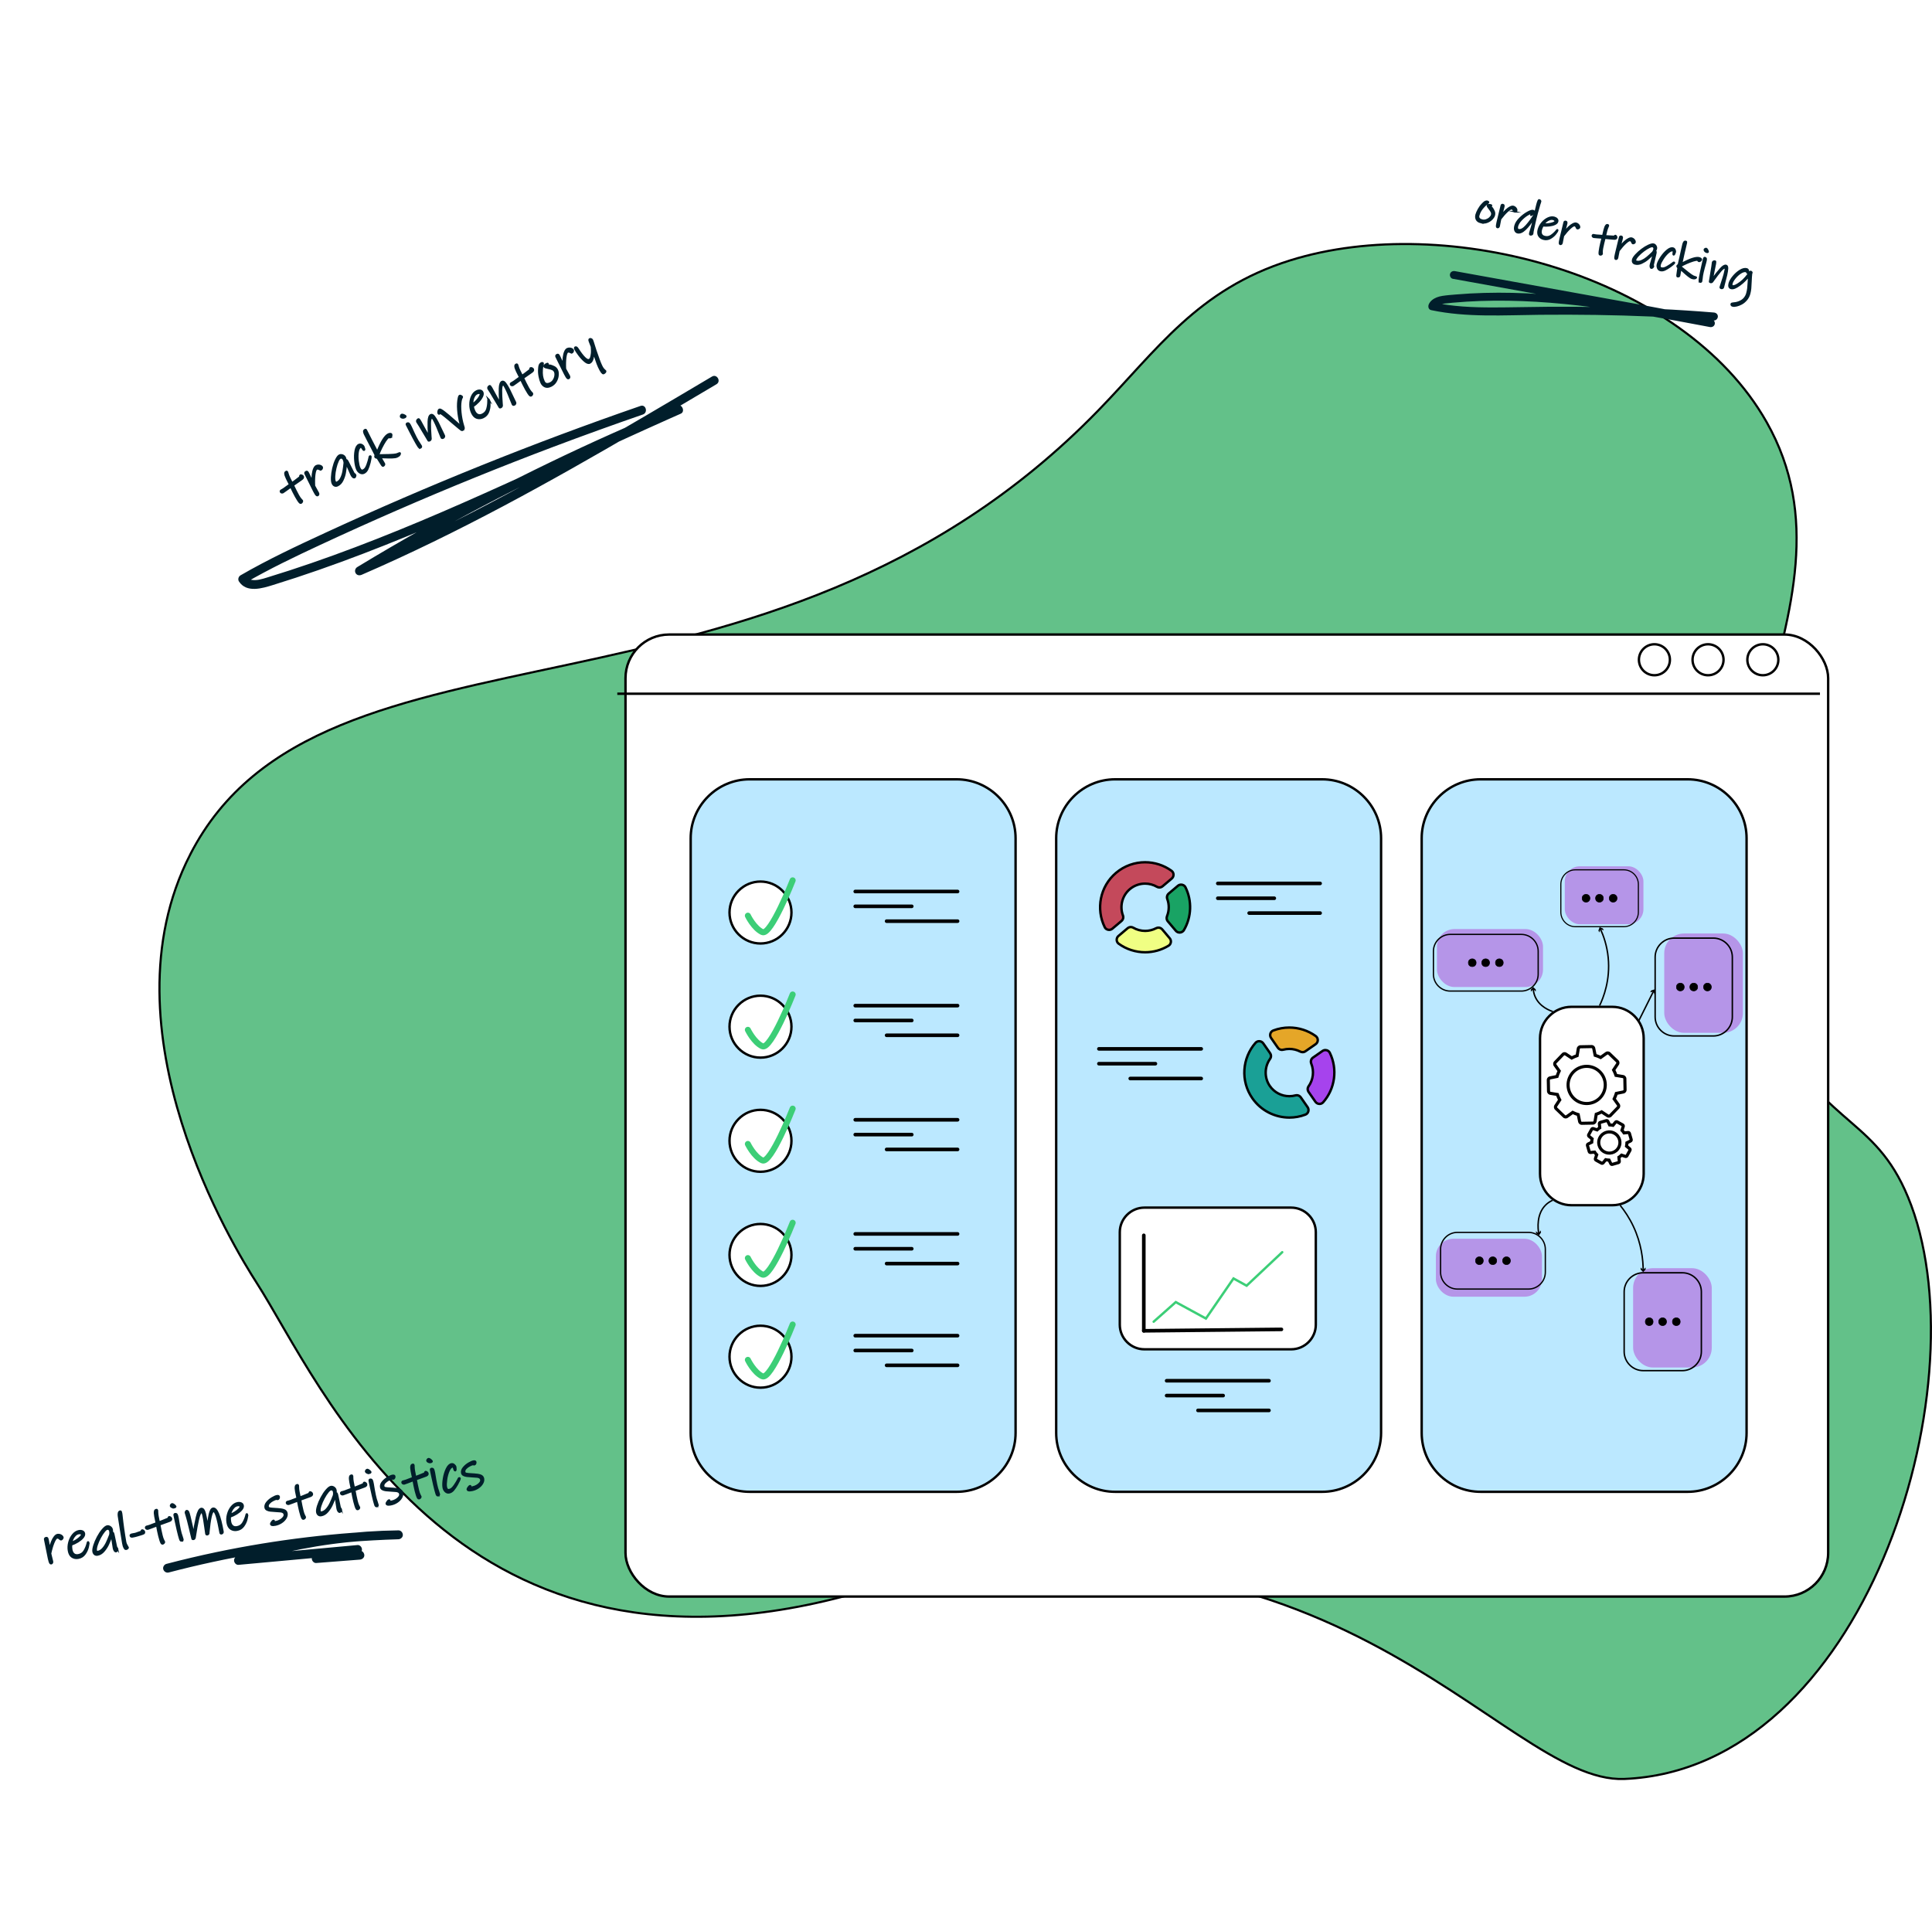 <?xml version="1.0" encoding="UTF-8"?>
<svg id="Layer_1" data-name="Layer 1" xmlns="http://www.w3.org/2000/svg" xmlns:xlink="http://www.w3.org/1999/xlink" viewBox="0 0 7923.053 7918.679">
  <defs>
    <style>
      .cls-1 {
        fill: #e5a628;
      }

      .cls-1, .cls-2, .cls-3, .cls-4, .cls-5, .cls-6, .cls-7, .cls-8, .cls-9, .cls-10, .cls-11, .cls-12 {
        stroke-width: 0px;
      }

      .cls-2 {
        fill: #1aa096;
      }

      .cls-3, .cls-13 {
        fill: #000;
      }

      .cls-14 {
        fill: #63c189;
        fill-rule: evenodd;
        stroke-width: 8.749px;
      }

      .cls-14, .cls-15, .cls-16, .cls-17, .cls-13, .cls-18, .cls-19, .cls-20, .cls-21, .cls-22 {
        stroke-miterlimit: 10;
      }

      .cls-14, .cls-16, .cls-17, .cls-13, .cls-21, .cls-22 {
        stroke: #000;
      }

      .cls-15 {
        stroke-width: 24.718px;
      }

      .cls-15, .cls-4, .cls-17, .cls-18, .cls-21, .cls-22 {
        fill: none;
      }

      .cls-15, .cls-18 {
        stroke: #3cce77;
      }

      .cls-15, .cls-18, .cls-21 {
        stroke-linecap: round;
      }

      .cls-16 {
        filter: url(#drop-shadow-1);
      }

      .cls-16, .cls-17, .cls-18 {
        stroke-width: 9.864px;
      }

      .cls-16, .cls-10 {
        fill: #fff;
      }

      .cls-5 {
        fill: #b595e8;
      }

      .cls-6 {
        fill: #c4495b;
      }

      .cls-7 {
        fill: #a643ed;
      }

      .cls-8 {
        fill: #19a364;
      }

      .cls-13 {
        stroke-width: 2.466px;
      }

      .cls-19 {
        stroke-width: 7.153px;
      }

      .cls-19, .cls-9, .cls-20 {
        fill: #011e2b;
      }

      .cls-19, .cls-20 {
        stroke: #011e2b;
      }

      .cls-11 {
        fill: #f0ff83;
      }

      .cls-20 {
        stroke-width: 8.007px;
      }

      .cls-21 {
        stroke-width: 14.796px;
      }

      .cls-22 {
        stroke-width: 5.974px;
      }

      .cls-12 {
        fill: #bbe8ff;
      }
    </style>
    <filter id="drop-shadow-1" filterUnits="userSpaceOnUse">
      <feOffset dx="33.63" dy="49.644"/>
      <feGaussianBlur result="blur" stdDeviation="8.007"/>
      <feFlood flood-color="#545456" flood-opacity=".75"/>
      <feComposite in2="blur" operator="in"/>
      <feComposite in="SourceGraphic"/>
    </filter>
  </defs>
  <rect class="cls-4" width="7918.679" height="7918.679"/>
  <path class="cls-14" d="M779.789,3505.14c537.969-1050.344,2361.832-422.043,3723.397-1820.861,241.607-248.217,407.31-497.239,787.455-616.292,643.591-201.558,1612.491,60.03,1954.054,662.98,438.267,773.659-475.011,1546.759,38.887,2502.517,214.927,399.726,420.495,349.718,554.135,709.669,283.871,764.592-195.413,2312.135-1176.321,2353.113-511.454,21.366-1210.519-1266.737-3208.149-747.02-1604.612,417.467-2136.863-877.687-2401.251-1288.609-86.41-134.302-642.422-1032.68-272.206-1755.497Z"/>
  <rect class="cls-16" x="2531.509" y="2552.85" width="4932.088" height="3945.671" rx="179.003" ry="179.003"/>
  <line class="cls-17" x1="2531.509" y1="2845.291" x2="7463.597" y2="2845.291"/>
  <circle class="cls-17" cx="6784.689" cy="2705.971" r="63.529"/>
  <circle class="cls-17" cx="7004.596" cy="2705.971" r="63.529"/>
  <circle class="cls-17" cx="7229.391" cy="2705.971" r="63.529"/>
  <g>
    <path class="cls-12" d="M3074.136,6118.57c-64.28,0-124.895-25.214-170.677-70.996-45.783-45.782-70.996-106.397-70.996-170.677v-2438.896c0-64.28,25.213-124.894,70.996-170.677,45.782-45.782,106.396-70.996,170.677-70.996h849.043c64.28,0,124.894,25.213,170.677,70.996,45.783,45.782,70.996,106.397,70.996,170.677v2438.896c0,64.28-25.213,124.894-70.996,170.677-45.782,45.782-106.397,70.996-170.677,70.996h-849.043Z"/>
    <path class="cls-3" d="M3923.179,3201.262c31.811,0,62.729,6.283,91.895,18.673,28.169,11.967,53.502,29.085,75.295,50.878,21.793,21.793,38.91,47.125,50.878,75.295,12.39,29.166,18.673,60.084,18.673,91.895v2438.895c0,31.811-6.283,62.729-18.673,91.895-11.967,28.169-29.085,53.502-50.878,75.294-21.793,21.793-47.125,38.91-75.295,50.878-29.166,12.391-60.084,18.674-91.895,18.674h-849.043c-31.811,0-62.729-6.283-91.895-18.674-28.169-11.967-53.502-29.085-75.295-50.878-21.793-21.792-38.91-47.125-50.878-75.294-12.39-29.166-18.673-60.084-18.673-91.895v-2438.895c0-31.811,6.283-62.729,18.673-91.895,11.967-28.169,29.085-53.502,50.878-75.295,21.793-21.793,47.126-38.91,75.295-50.878,29.166-12.39,60.084-18.673,91.895-18.673h849.043M3923.179,3191.398h-849.043c-135.633,0-246.605,110.972-246.605,246.604v2438.895c0,135.632,110.972,246.605,246.605,246.605h849.043c135.633,0,246.605-110.972,246.605-246.605v-2438.895c0-135.632-110.972-246.604-246.605-246.604h0Z"/>
  </g>
  <g>
    <path class="cls-12" d="M4573.032,6118.57c-64.28,0-124.894-25.214-170.677-70.996-45.783-45.782-70.996-106.397-70.996-170.677v-2438.896c0-64.28,25.213-124.894,70.996-170.677,45.782-45.782,106.397-70.996,170.677-70.996h849.043c64.28,0,124.894,25.213,170.677,70.996s70.996,106.397,70.996,170.677v2438.896c0,64.28-25.214,124.894-70.996,170.677s-106.397,70.996-170.677,70.996h-849.043Z"/>
    <path class="cls-3" d="M5422.075,3201.262c31.811,0,62.729,6.283,91.895,18.673,28.169,11.967,53.502,29.085,75.295,50.878,21.793,21.793,38.91,47.125,50.878,75.295,12.39,29.166,18.673,60.084,18.673,91.895v2438.895c0,31.811-6.283,62.729-18.673,91.895-11.967,28.169-29.085,53.502-50.878,75.294-21.793,21.793-47.125,38.91-75.295,50.878-29.166,12.391-60.084,18.674-91.895,18.674h-849.043c-31.811,0-62.729-6.283-91.895-18.674-28.169-11.967-53.502-29.085-75.295-50.878-21.793-21.792-38.91-47.125-50.878-75.294-12.39-29.166-18.673-60.084-18.673-91.895v-2438.895c0-31.811,6.283-62.729,18.673-91.895,11.967-28.169,29.085-53.502,50.878-75.295,21.793-21.793,47.125-38.91,75.295-50.878,29.166-12.39,60.084-18.673,91.895-18.673h849.043M5422.075,3191.398h-849.043c-135.633,0-246.605,110.972-246.605,246.604v2438.895c0,135.632,110.972,246.605,246.605,246.605h849.043c135.633,0,246.605-110.972,246.605-246.605v-2438.895c0-135.632-110.972-246.604-246.605-246.604h0Z"/>
  </g>
  <g>
    <path class="cls-12" d="M6071.927,6118.57c-64.28,0-124.894-25.214-170.676-70.996-45.782-45.782-70.996-106.397-70.996-170.677v-2438.896c0-64.28,25.214-124.894,70.996-170.677,45.782-45.782,106.396-70.996,170.676-70.996h849.044c64.28,0,124.894,25.213,170.677,70.996s70.996,106.397,70.996,170.677v2438.896c0,64.28-25.214,124.894-70.996,170.677s-106.397,70.996-170.677,70.996h-849.044Z"/>
    <path class="cls-3" d="M6920.97,3201.262c31.811,0,62.729,6.283,91.895,18.673,28.169,11.967,53.502,29.085,75.295,50.878,21.793,21.793,38.91,47.125,50.878,75.295,12.39,29.166,18.673,60.084,18.673,91.895v2438.895c0,31.811-6.283,62.729-18.673,91.895-11.967,28.169-29.085,53.502-50.878,75.295s-47.125,38.91-75.295,50.878c-29.166,12.39-60.084,18.673-91.895,18.673h-849.043c-31.811,0-62.729-6.283-91.895-18.673-28.169-11.967-53.502-29.085-75.294-50.878-21.793-21.793-38.91-47.126-50.878-75.295-12.391-29.166-18.674-60.084-18.674-91.895v-2438.895c0-31.811,6.283-62.729,18.674-91.895,11.967-28.169,29.085-53.502,50.878-75.295,21.792-21.793,47.125-38.91,75.294-50.878,29.166-12.39,60.084-18.673,91.895-18.673h849.043M6920.97,3191.398h-849.043c-135.632,0-246.605,110.972-246.605,246.604v2438.895c0,135.633,110.972,246.605,246.605,246.605h849.043c135.633,0,246.605-110.972,246.605-246.605v-2438.895c0-135.632-110.972-246.604-246.605-246.604h0Z"/>
  </g>
  <g>
    <path class="cls-10" d="M3118.729,3869.661c-33.781,0-65.636-13.252-89.699-37.315-24.062-24.062-37.314-55.918-37.314-89.698s13.252-65.637,37.314-89.699c24.062-24.062,55.918-37.314,89.698-37.314s65.636,13.252,89.699,37.314c24.062,24.062,37.314,55.918,37.314,89.698s-13.252,65.637-37.314,89.699-55.918,37.315-89.698,37.315Z"/>
    <path class="cls-3" d="M3118.729,3620.567c32.463,0,63.08,12.739,86.211,35.87,23.131,23.131,35.869,53.748,35.869,86.211s-12.739,63.08-35.869,86.211c-23.131,23.131-53.748,35.87-86.211,35.87s-63.08-12.739-86.211-35.87c-23.131-23.131-35.869-53.748-35.869-86.211s12.739-63.08,35.869-86.211c23.131-23.131,53.748-35.87,86.211-35.87M3118.729,3610.703h-.001c-72.569,0-131.944,59.375-131.944,131.945v0c0,72.57,59.375,131.945,131.944,131.945h.001c72.569,0,131.944-59.375,131.944-131.945v-0c0-72.57-59.375-131.945-131.944-131.945h0Z"/>
  </g>
  <path class="cls-15" d="M3066.986,3755.612s24.492,51.024,59.188,67.352c34.697,16.328,124.499-212.261,124.499-212.261"/>
  <g>
    <path class="cls-10" d="M3118.729,4337.8c-33.781,0-65.636-13.252-89.699-37.315-24.062-24.062-37.314-55.918-37.314-89.698s13.252-65.636,37.314-89.698,55.918-37.315,89.698-37.315,65.636,13.252,89.699,37.315c24.062,24.062,37.314,55.918,37.314,89.698s-13.252,65.636-37.314,89.698-55.918,37.315-89.698,37.315Z"/>
    <path class="cls-3" d="M3118.729,4088.706c32.463,0,63.08,12.739,86.211,35.87,23.131,23.131,35.869,53.748,35.869,86.211s-12.739,63.08-35.869,86.211c-23.131,23.131-53.748,35.87-86.211,35.87s-63.08-12.739-86.211-35.87c-23.131-23.131-35.869-53.748-35.869-86.211s12.739-63.08,35.869-86.211c23.131-23.131,53.748-35.87,86.211-35.87M3118.729,4078.842h-.001c-72.569,0-131.944,59.375-131.944,131.945v0c0,72.57,59.375,131.945,131.944,131.945h.001c72.569,0,131.944-59.375,131.944-131.945v-0c0-72.57-59.375-131.945-131.944-131.945h0Z"/>
  </g>
  <path class="cls-15" d="M3066.986,4223.751s24.492,51.024,59.188,67.352c34.697,16.328,124.499-212.261,124.499-212.261"/>
  <g>
    <path class="cls-10" d="M3118.729,4805.939c-33.781,0-65.636-13.252-89.699-37.315-24.062-24.062-37.314-55.918-37.314-89.698s13.252-65.636,37.314-89.698,55.918-37.315,89.698-37.315,65.636,13.252,89.699,37.315c24.062,24.062,37.314,55.918,37.314,89.698s-13.252,65.636-37.314,89.698-55.918,37.315-89.698,37.315Z"/>
    <path class="cls-3" d="M3118.729,4556.846c32.463,0,63.08,12.739,86.211,35.87,23.131,23.131,35.869,53.748,35.869,86.211s-12.739,63.08-35.869,86.211c-23.131,23.131-53.748,35.87-86.211,35.87s-63.08-12.739-86.211-35.87c-23.131-23.131-35.869-53.748-35.869-86.211s12.739-63.08,35.869-86.211c23.131-23.131,53.748-35.87,86.211-35.87M3118.729,4546.982h-.001c-72.569,0-131.944,59.375-131.944,131.945v0c0,72.57,59.375,131.945,131.944,131.945h.001c72.569,0,131.944-59.375,131.944-131.945v-0c0-72.57-59.375-131.945-131.944-131.945h0Z"/>
  </g>
  <path class="cls-15" d="M3066.986,4691.891s24.492,51.024,59.188,67.352c34.697,16.328,124.499-212.261,124.499-212.261"/>
  <g>
    <path class="cls-10" d="M3118.729,5274.079c-33.781,0-65.636-13.252-89.699-37.315-24.062-24.062-37.314-55.918-37.314-89.698s13.252-65.637,37.314-89.699,55.918-37.315,89.698-37.315,65.636,13.252,89.699,37.315c24.062,24.062,37.314,55.918,37.314,89.698s-13.252,65.637-37.314,89.699-55.918,37.315-89.698,37.315Z"/>
    <path class="cls-3" d="M3118.729,5024.985c32.463,0,63.08,12.739,86.211,35.87,23.131,23.131,35.869,53.748,35.869,86.211s-12.739,63.08-35.869,86.211c-23.131,23.131-53.748,35.87-86.211,35.87s-63.08-12.739-86.211-35.87c-23.131-23.131-35.869-53.748-35.869-86.211s12.739-63.08,35.869-86.211c23.131-23.131,53.748-35.87,86.211-35.87M3118.729,5015.121h-.001c-72.569,0-131.944,59.375-131.944,131.945v0c0,72.57,59.375,131.945,131.944,131.945h.001c72.569,0,131.944-59.375,131.944-131.945v-0c0-72.57-59.375-131.945-131.944-131.945h0Z"/>
  </g>
  <path class="cls-15" d="M3066.986,5160.03s24.492,51.024,59.188,67.352c34.697,16.328,124.499-212.261,124.499-212.261"/>
  <g>
    <path class="cls-10" d="M3118.729,5691.425c-33.781,0-65.636-13.252-89.699-37.315-24.062-24.062-37.314-55.918-37.314-89.698s13.252-65.637,37.314-89.699,55.918-37.315,89.698-37.315,65.636,13.252,89.699,37.315c24.062,24.062,37.314,55.918,37.314,89.698s-13.252,65.637-37.314,89.699-55.918,37.315-89.698,37.315Z"/>
    <path class="cls-3" d="M3118.729,5442.331c32.463,0,63.08,12.739,86.211,35.869,23.131,23.131,35.869,53.748,35.869,86.211s-12.739,63.08-35.869,86.211c-23.131,23.131-53.748,35.869-86.211,35.869s-63.08-12.739-86.211-35.869c-23.131-23.131-35.869-53.748-35.869-86.211s12.739-63.08,35.869-86.211c23.131-23.131,53.748-35.869,86.211-35.869M3118.729,5432.467h-.001c-72.569,0-131.944,59.375-131.944,131.945v0c0,72.57,59.375,131.945,131.944,131.945h.001c72.569,0,131.944-59.375,131.944-131.945v-0c0-72.57-59.375-131.945-131.944-131.945h0Z"/>
  </g>
  <path class="cls-15" d="M3066.986,5577.376s24.492,51.024,59.188,67.352c34.697,16.328,124.499-212.261,124.499-212.261"/>
  <line class="cls-21" x1="3507.345" y1="3656.437" x2="3926.973" y2="3656.437"/>
  <line class="cls-21" x1="3507.345" y1="3717.251" x2="3739.101" y2="3717.251"/>
  <line class="cls-21" x1="3635.935" y1="3778.065" x2="3926.973" y2="3778.065"/>
  <line class="cls-21" x1="4994.133" y1="3623.329" x2="5413.761" y2="3623.329"/>
  <line class="cls-21" x1="4994.133" y1="3684.143" x2="5225.889" y2="3684.143"/>
  <line class="cls-21" x1="5122.722" y1="3744.957" x2="5413.761" y2="3744.957"/>
  <line class="cls-21" x1="4506.518" y1="4301.84" x2="4926.146" y2="4301.84"/>
  <line class="cls-21" x1="4506.518" y1="4362.654" x2="4738.274" y2="4362.654"/>
  <line class="cls-21" x1="4635.108" y1="4423.468" x2="4926.146" y2="4423.468"/>
  <line class="cls-21" x1="4784.319" y1="5663.052" x2="5203.947" y2="5663.052"/>
  <line class="cls-21" x1="4784.319" y1="5723.867" x2="5016.075" y2="5723.867"/>
  <line class="cls-21" x1="4912.908" y1="5784.681" x2="5203.947" y2="5784.681"/>
  <line class="cls-21" x1="3507.345" y1="4124.576" x2="3926.973" y2="4124.576"/>
  <line class="cls-21" x1="3507.345" y1="4185.39" x2="3739.101" y2="4185.39"/>
  <line class="cls-21" x1="3635.935" y1="4246.204" x2="3926.973" y2="4246.204"/>
  <line class="cls-21" x1="3507.345" y1="4592.716" x2="3926.973" y2="4592.716"/>
  <line class="cls-21" x1="3507.345" y1="4653.53" x2="3739.101" y2="4653.53"/>
  <line class="cls-21" x1="3635.935" y1="4714.344" x2="3926.973" y2="4714.344"/>
  <line class="cls-21" x1="3507.345" y1="5060.855" x2="3926.973" y2="5060.855"/>
  <line class="cls-21" x1="3507.345" y1="5121.669" x2="3739.101" y2="5121.669"/>
  <line class="cls-21" x1="3635.935" y1="5182.483" x2="3926.973" y2="5182.483"/>
  <line class="cls-21" x1="3507.345" y1="5478.201" x2="3926.973" y2="5478.201"/>
  <line class="cls-21" x1="3507.345" y1="5539.015" x2="3739.101" y2="5539.015"/>
  <line class="cls-21" x1="3635.935" y1="5599.829" x2="3926.973" y2="5599.829"/>
  <g>
    <path class="cls-6" d="M4548.442,3813.853c-7.729-.001-14.61-4.21-17.959-10.986-17.96-36.337-23.425-78.391-15.387-118.415,8.285-41.25,29.65-77.395,61.787-104.528,33.201-28.032,75.442-43.469,118.941-43.469,39.401,0,76.963,12.139,108.626,35.105,4.92,3.568,7.873,9.148,8.1,15.309.235,6.364-2.414,12.364-7.266,16.46l-37.499,31.66c-3.741,3.158-8.45,4.897-13.26,4.897-3.371,0-6.66-.878-9.512-2.541-14.877-8.671-31.899-13.254-49.225-13.254-22.86,0-45.022,8.082-62.402,22.756-31.25,26.384-42.536,69.969-28.083,108.455,2.877,7.661.409,16.524-6.141,22.055l-37.499,31.66c-3.695,3.119-8.39,4.838-13.219,4.838h-.002Z"/>
    <path class="cls-3" d="M4695.824,3541.386c18.777.001,37.349,2.897,55.201,8.609,18.161,5.811,35.162,14.409,50.531,25.556,3.684,2.672,5.896,6.863,6.066,11.498.178,4.838-1.833,9.398-5.519,12.51l-37.499,31.66c-2.852,2.408-6.431,3.734-10.078,3.734-2.499,0-4.93-.647-7.029-1.87-15.631-9.11-33.51-13.925-51.709-13.925-24.024.002-47.315,8.496-65.583,23.92-32.84,27.727-44.702,73.522-29.518,113.957,2.145,5.713.254,12.365-4.706,16.552l-37.499,31.66c-3.597,3.037-7.445,3.675-10.04,3.675-5.838,0-11.025-3.157-13.537-8.239-17.48-35.365-22.797-76.298-14.973-115.259,3.912-19.48,10.94-38.011,20.887-55.078,10.293-17.66,23.497-33.356,39.246-46.653,16.467-13.903,35.02-24.607,55.145-31.813,19.444-6.963,39.837-10.493,60.614-10.492M4695.824,3531.522c-43.197-.002-86.603,14.644-122.123,44.633-67.922,57.346-85.373,152.556-47.64,228.898,4.403,8.909,13.298,13.733,22.38,13.733,5.758,0,11.589-1.937,16.403-6.002l37.499-31.66c7.979-6.737,11.248-17.781,7.577-27.557-13.326-35.486-3.866-77.189,26.647-102.952l0-0c17.19-14.513,38.253-21.591,59.22-21.593,16.251-.001,32.442,4.249,46.742,12.583,3.725,2.171,7.862,3.212,11.996,3.212,5.88,0,11.756-2.106,16.442-6.061l37.499-31.66c12.407-10.475,12.025-29.997-1.119-39.53-32.885-23.852-72.117-36.042-111.523-36.044h0Z"/>
  </g>
  <g>
    <g>
      <path class="cls-8" d="M4837.534,3824.787c-6.056,0-11.551-2.559-15.474-7.205l-33.094-39.197c-4.79-5.675-5.954-13.729-3.034-21.021,9.035-22.575,9.378-47.51.965-70.211-2.924-7.891-.514-16.886,5.998-22.385l37.511-31.67c3.693-3.118,8.385-4.835,13.211-4.835,7.743,0,14.639,4.225,17.997,11.025,13.499,27.335,20.023,57.999,18.865,88.676-1.152,30.515-9.87,60.477-25.212,86.649-3.735,6.371-10.364,10.175-17.733,10.175h-.001Z"/>
      <path class="cls-3" d="M4843.618,3633.193c5.852,0,11.054,3.172,13.575,8.277,13.137,26.602,19.485,56.446,18.358,86.306-1.121,29.705-9.606,58.87-24.538,84.342-2.84,4.845-7.879,7.737-13.48,7.737-4.578,0-8.735-1.937-11.705-5.455l-33.094-39.197c-3.612-4.278-4.464-10.411-2.224-16.007,9.491-23.712,9.85-49.907,1.011-73.758-2.204-5.948-.373-12.741,4.556-16.902l37.511-31.67c3.595-3.035,7.438-3.672,10.029-3.672M4843.618,3623.329c-5.753,0-11.58,1.936-16.393,5.999l-37.511,31.67c-8.073,6.816-11.113,17.96-7.442,27.867,8.009,21.613,7.556,45.491-.919,66.665-3.524,8.804-2.273,18.79,3.845,26.036l33.094,39.197c5.096,6.035,12.184,8.956,19.242,8.956,8.587,0,17.129-4.321,21.989-12.613,32.005-54.597,34.851-122.623,6.514-180.004-4.41-8.931-13.322-13.774-22.42-13.774h0Z"/>
    </g>
    <g>
      <path class="cls-11" d="M4696.253,3905.652c-39.401,0-76.963-12.139-108.627-35.103-4.92-3.569-7.872-9.149-8.099-15.31-.235-6.363,2.414-12.363,7.266-16.46l37.499-31.659c3.741-3.158,8.45-4.897,13.26-4.897,3.371,0,6.66.878,9.512,2.541,14.877,8.671,31.899,13.254,49.225,13.254,15.631,0,31.15-3.795,44.878-10.976,2.959-1.547,6.274-2.365,9.586-2.365,5.995,0,11.639,2.612,15.484,7.167l30.79,36.469c3.847,4.557,5.504,10.551,4.547,16.447-.95,5.849-4.38,10.964-9.414,14.035-28.797,17.57-61.962,26.858-95.907,26.858Z"/>
      <path class="cls-3" d="M4637.551,3807.153c2.499,0,4.929.647,7.029,1.87,15.631,9.11,33.511,13.925,51.709,13.925,16.424,0,32.733-3.989,47.163-11.536,2.257-1.181,4.782-1.805,7.3-1.804,4.539 0,8.809,1.975,11.716,5.417l30.79,36.468c2.917,3.455,4.173,8.002,3.447,12.476-.729,4.491-3.255,8.261-7.114,10.615-28.023,17.098-60.299,26.136-93.338,26.136-18.777,0-37.349-2.896-55.201-8.608-18.16-5.811-35.161-14.409-50.531-25.556-3.684-2.672-5.896-6.863-6.066-11.498-.178-4.838,1.833-9.398,5.519-12.51l37.498-31.66c2.852-2.408,6.431-3.734,10.078-3.734M4637.551,3797.289c-5.88,0-11.756,2.106-16.442,6.061l-37.499,31.66c-12.407,10.475-12.025,29.997,1.119,39.531,32.887,23.852,72.116,36.044,111.523,36.044,34.012,0,68.154-9.079,98.475-27.58,13.201-8.055,16.042-26.059,6.066-37.875l-30.79-36.468c-4.925-5.834-12.018-8.917-19.252-8.918-4.03-0-8.103.956-11.872,2.928-13.35,6.982-27.995,10.413-42.592,10.413-16.25,0-32.442-4.249-46.742-12.583-3.725-2.171-7.861-3.212-11.996-3.212h0Z"/>
    </g>
  </g>
  <g>
    <path class="cls-2" d="M5287.718,4583.635c-60.644,0-117.422-29.609-151.883-79.204-24-34.539-35.26-74.989-32.562-116.976,2.617-40.74,18.802-79.939,45.572-110.373,3.778-4.296,9.043-6.662,14.826-6.662,6.737,0,13.047,3.294,16.881,8.81l28.005,40.303c4.892,7.04,4.976,16.239.21,22.893-23.939,33.421-24.344,78.44-1.006,112.026,18.068,26.003,47.914,41.525,79.837,41.523,8.635,0,17.217-1.143,25.506-3.394,1.585-.432,3.225-.649,4.871-.649,6.496,0,12.668,3.301,16.511,8.831l28.004,40.302c3.624,5.215,4.625,11.696,2.748,17.782-1.817,5.891-6.115,10.514-11.793,12.684-21.009,8.032-43.123,12.104-65.726,12.104h-.002Z"/>
    <path class="cls-3" d="M5163.67,4275.352h0c5.122.001,9.92,2.503,12.831,6.693l28.005,40.303c3.704,5.331,3.805,12.245.252,17.206-25.151,35.112-25.572,82.418-1.047,117.713,18.988,27.327,50.348,43.641,83.887,43.641,9.071,0,18.087-1.2,26.8-3.568,1.164-.316,2.367-.477,3.577-.477,4.809,0,9.584,2.572,12.461,6.713l28.005,40.303c2.752,3.961,3.513,8.887,2.086,13.513-1.367,4.432-4.59,7.906-8.841,9.532-20.445,7.816-41.966,11.779-63.966,11.779-59.028,0-114.293-28.817-147.833-77.086-11.761-16.926-20.442-35.509-25.803-55.235-5.181-19.063-7.162-38.783-5.888-58.611,2.548-39.657,18.3-77.811,44.353-107.432,2.829-3.216,6.779-4.987,11.123-4.987M5163.671,4265.488c-6.799-.001-13.591,2.721-18.53,8.336-56.242,63.943-64.081,160.422-13.357,233.421,36.786,52.941,95.891,81.322,155.934,81.322,22.75,0,45.632-4.074,67.489-12.429,15.167-5.798,20.599-24.553,11.334-37.887l-28.005-40.303c-4.75-6.836-12.506-10.949-20.562-10.949-2.05,0-4.119.266-6.164.822-7.953,2.161-16.102,3.223-24.213,3.223-29.196,0-57.953-13.741-75.786-39.406l-0-0c-22.788-32.795-21.108-75.524.966-106.34,6.081-8.49,5.789-20.003-.17-28.579l-28.005-40.303c-4.998-7.193-12.968-10.928-20.931-10.929h0Z"/>
  </g>
  <g>
    <g>
      <path class="cls-1" d="M5342.034,4315.384c-3.392,0-6.829-.845-9.94-2.443-13.777-7.079-29.262-10.82-44.782-10.82-8.469,0-16.89,1.103-25.03,3.276-1.669.445-3.388.671-5.11.671-6.599,0-12.809-3.268-16.613-8.742l-28.014-40.315c-3.622-5.213-4.623-11.691-2.745-17.774,1.823-5.905,6.136-10.54,11.834-12.716,20.984-8.014,43.07-12.077,65.644-12.077,38.654,0,77.121,12.371,108.314,34.835,5.495,3.957,8.614,10.097,8.557,16.843-.056,6.675-3.232,12.688-8.715,16.498l-42.127,29.273c-3.289,2.285-7.188,3.493-11.273,3.493h-.001Z"/>
      <path class="cls-3" d="M5287.278,4219.374c18.747 0,37.312,2.897,55.181,8.61,18.051,5.771,34.958,14.282,50.252,25.295,4.179,3.01,6.551,7.675,6.508,12.8-.043,5.052-2.447,9.604-6.598,12.488l-42.127,29.273c-2.459,1.709-5.384,2.612-8.459,2.612-2.611,0-5.268-.656-7.686-1.898-14.472-7.436-30.735-11.366-47.036-11.366-8.9 0-17.749,1.159-26.302,3.443-1.254.335-2.545.505-3.838.505-4.984,0-9.681-2.477-12.563-6.625l-28.013-40.315c-2.751-3.959-3.51-8.881-2.083-13.505,1.372-4.447,4.609-7.932,8.881-9.564,20.421-7.799,41.915-11.753,63.884-11.752M5287.278,4209.51c-22.721-.001-45.572,4.064-67.404,12.402-15.189,5.801-20.657,24.561-11.38,37.912l28.013,40.315c4.778,6.876,12.56,10.861,20.664,10.861,2.122,0,4.265-.273,6.383-.839,7.808-2.085,15.801-3.109,23.757-3.109,14.734-.001,29.355,3.507,42.528,10.275,3.849,1.978,8.038,2.989,12.194,2.989,4.95,0,9.854-1.434,14.088-4.376l42.127-29.273c14.379-9.992,14.435-31.16.226-41.393-32.602-23.478-71.698-35.764-111.197-35.765h0Z"/>
    </g>
    <g>
      <path class="cls-7" d="M5411.36,4527.647c-6.737-.001-13.048-3.295-16.881-8.812l-28.004-40.302c-4.892-7.04-4.976-16.239-.211-22.893,19.36-27.027,23.611-62.845,11.093-93.475-3.665-8.967-.732-19.046,7.131-24.509l39.195-27.236c3.437-2.388,7.452-3.65,11.611-3.65,7.859,0,14.864,4.351,18.281,11.354,16.011,32.815,21.835,69.411,16.841,105.835-4.965,36.222-20.26,69.772-44.23,97.025-3.778,4.295-9.043,6.661-14.823,6.661h-.002Z"/>
      <path class="cls-3" d="M5435.293,4311.704c5.958,0,11.265,3.289,13.848,8.584,15.581,31.933,21.248,67.55,16.388,103.002-4.834,35.259-19.719,67.915-43.046,94.437-2.829,3.216-6.779,4.987-11.123,4.987-5.122,0-9.918-2.502-12.831-6.693l-28.004-40.302c-3.704-5.331-3.805-12.245-.252-17.206,20.339-28.394,24.803-66.027,11.649-98.213-2.784-6.812-.572-14.458,5.38-18.593l39.194-27.235c2.607-1.812,5.649-2.769,8.797-2.769M5435.293,4301.84c-4.964,0-9.996,1.455-14.425,4.533l-39.194,27.235c-9.763,6.784-13.38,19.421-8.882,30.426,12.044,29.47,7.758,63.196-10.537,88.737-6.081,8.49-5.789,20.003.17,28.579l28.004,40.302c4.998,7.193,12.968,10.929,20.931,10.929,6.799,0,13.591-2.721,18.53-8.336,49.988-56.834,61.739-139.372,28.117-208.28-4.416-9.05-13.446-14.123-22.714-14.123h0Z"/>
    </g>
  </g>
  <g>
    <path class="cls-10" d="M4693.14,4953h601.983c55.716,0,100.95,45.234,100.95,100.95v379.184c0,55.715-45.234,100.949-100.949,100.949h-601.984c-55.715,0-100.949-45.234-100.949-100.949v-379.185c0-55.715,45.234-100.949,100.949-100.949Z"/>
    <path class="cls-3" d="M5295.125,4957.932c25.53,0,49.61,10.02,67.804,28.214,18.194,18.194,28.214,42.274,28.214,67.804v379.183c0,25.53-10.02,49.61-28.214,67.804-18.194,18.194-42.274,28.214-67.804,28.214h-601.984c-25.53,0-49.61-10.02-67.804-28.214-18.194-18.194-28.214-42.273-28.214-67.804v-379.183c0-25.53,10.02-49.61,28.214-67.804,18.194-18.194,42.274-28.214,67.804-28.214h601.984M5295.125,4948.068h-601.984c-58.235,0-105.882,47.647-105.882,105.882v379.183c0,58.235,47.647,105.882,105.882,105.882h601.984c58.235,0,105.882-47.647,105.882-105.882v-379.183c0-58.235-47.647-105.882-105.882-105.882h0Z"/>
  </g>
  <line class="cls-21" x1="4690.676" y1="5066.674" x2="4690.676" y2="5458.195"/>
  <line class="cls-21" x1="5255.108" y1="5452.375" x2="4690.676" y2="5458.195"/>
  <polyline class="cls-18" points="4731.13 5420.882 4821.808 5340.521 4945.461 5407.851 5058.548 5243.542 5112.303 5273.191 5258.365 5135.817"/>
  <g>
    <path class="cls-10" d="M6444.343,4943.136c-34.241,0-66.532-13.433-90.923-37.824-24.391-24.391-37.823-56.681-37.823-90.922v-556.137c0-34.241,13.433-66.531,37.823-90.922,24.391-24.392,56.682-37.824,90.923-37.824h167.573c34.241,0,66.531,13.433,90.922,37.824,24.392,24.391,37.824,56.681,37.824,90.922v556.137c0,34.241-13.433,66.531-37.824,90.922-24.391,24.392-56.681,37.824-90.922,37.824h-167.573Z"/>
    <path class="cls-3" d="M6611.916,4134.44c32.924,0,63.976,12.919,87.435,36.379,23.459,23.459,36.379,54.511,36.379,87.435v556.137c0,32.924-12.919,63.975-36.379,87.435-23.459,23.459-54.511,36.379-87.435,36.379h-167.574c-32.924,0-63.976-12.919-87.435-36.379-23.459-23.459-36.379-54.511-36.379-87.435v-556.137c0-32.924,12.919-63.975,36.379-87.435,23.459-23.459,54.511-36.379,87.435-36.379h167.574M6611.916,4124.576h-167.574c-73.523,0-133.677,60.155-133.677,133.677v556.137c0,73.522,60.155,133.677,133.677,133.677h167.574c73.523,0,133.678-60.155,133.678-133.677v-556.137c0-73.522-60.155-133.677-133.678-133.677h0Z"/>
  </g>
  <rect class="cls-5" x="5892.884" y="3810.488" width="434.929" height="237.755" rx="71.828" ry="71.828"/>
  <path class="cls-3" d="M6238.837,3835.019c17.691,0,34.376,6.942,46.981,19.547s19.547,29.29,19.547,46.981v94.099c0,17.691-6.942,34.376-19.547,46.981s-29.29,19.547-46.981,19.547h-291.273c-17.691,0-34.376-6.942-46.981-19.547-12.605-12.605-19.547-29.29-19.547-46.981v-94.099c0-17.691,6.942-34.376,19.547-46.981,12.605-12.605,29.29-19.547,46.981-19.547h291.273M6238.837,3829.719h-291.273c-39.505,0-71.828,32.323-71.828,71.828v94.099c0,39.505,32.322,71.828,71.828,71.828h291.273c39.505,0,71.828-32.323,71.828-71.828v-94.099c0-39.505-32.323-71.828-71.828-71.828h0Z"/>
  <rect class="cls-5" x="6417.134" y="3553.049" width="322.531" height="237.755" rx="61.854" ry="61.854"/>
  <rect class="cls-5" x="5888.564" y="5080.624" width="434.929" height="237.755" rx="71.828" ry="71.828"/>
  <path class="cls-3" d="M6268.158,5057.202c17.691,0,34.376,6.942,46.981,19.547,12.605,12.605,19.547,29.29,19.547,46.981v94.099c0,17.691-6.942,34.376-19.547,46.981-12.605,12.605-29.29,19.547-46.981,19.547h-291.273c-17.691,0-34.376-6.942-46.981-19.547-12.605-12.605-19.547-29.29-19.547-46.981v-94.099c0-17.691,6.942-34.376,19.547-46.981,12.605-12.605,29.29-19.547,46.981-19.547h291.273M6268.158,5051.902h-291.273c-39.505,0-71.828,32.322-71.828,71.828v94.099c0,39.505,32.322,71.828,71.828,71.828h291.273c39.505,0,71.828-32.323,71.828-71.828v-94.099c0-39.505-32.323-71.828-71.828-71.828h0Z"/>
  <path class="cls-3" d="M6659.305,3569.83c31.59,0,57.29,25.7,57.29,57.29v114.046c0,31.59-25.7,57.29-57.29,57.29h-198.823c-31.59,0-57.29-25.7-57.29-57.29v-114.046c0-31.59,25.7-57.29,57.29-57.29h198.823M6659.305,3565.266h-198.823c-34.02,0-61.854,27.834-61.854,61.854v114.046c0,34.02,27.834,61.854,61.854,61.854h198.823c34.02,0,61.854-27.834,61.854-61.854v-114.046c0-34.02-27.834-61.854-61.854-61.854h0Z"/>
  <rect class="cls-5" x="6825.005" y="3828.706" width="322.531" height="407.308" rx="80.959" ry="80.959"/>
  <path class="cls-3" d="M7026.261,3850.562c19.94,0,38.746,7.824,52.953,22.032s22.032,33.013,22.032,52.953v245.389c0,19.94-7.824,38.745-22.032,52.953-14.208,14.208-33.013,22.032-52.953,22.032h-160.613c-19.94,0-38.746-7.824-52.953-22.032-14.207-14.207-22.032-33.013-22.032-52.953v-245.389c0-19.94,7.824-38.746,22.032-52.953s33.013-22.032,52.953-22.032h160.613M7026.261,3844.588h-160.613c-44.528,0-80.959,36.432-80.959,80.959v245.389c0,44.528,36.432,80.959,80.959,80.959h160.613c44.528,0,80.959-36.432,80.959-80.959v-245.389c0-44.528-36.432-80.959-80.959-80.959h0Z"/>
  <rect class="cls-5" x="6697.336" y="5201.346" width="322.531" height="407.308" rx="80.959" ry="80.959"/>
  <path class="cls-3" d="M6899.203,5223.202c19.94,0,38.746,7.824,52.953,22.032,14.207,14.208,22.032,33.013,22.032,52.953v245.389c0,19.94-7.824,38.746-22.032,52.953s-33.013,22.032-52.953,22.032h-160.613c-19.94,0-38.746-7.824-52.953-22.032s-22.032-33.013-22.032-52.953v-245.389c0-19.94,7.824-38.746,22.032-52.953,14.208-14.208,33.013-22.032,52.953-22.032h160.613M6899.203,5217.228h-160.613c-44.528,0-80.959,36.432-80.959,80.96v245.389c0,44.528,36.432,80.959,80.959,80.959h160.613c44.528,0,80.959-36.432,80.959-80.959v-245.389c0-44.528-36.432-80.96-80.959-80.96h0Z"/>
  <g>
    <path class="cls-22" d="M6287.782,4055.065c.519,8.859,2.279,19.213,6.593,30.081,18.032,45.417,65.262,60.954,73.646,63.563"/>
    <polygon class="cls-3" points="6278.08 4067.283 6287.881 4056.832 6298.326 4066.639 6298.052 4058.043 6287.607 4048.242 6277.806 4058.688 6278.08 4067.283"/>
  </g>
  <g>
    <path class="cls-22" d="M6562.818,3809.189c13.023,28.127,27.477,68.477,32.37,118.492,8.972,91.723-19.352,163.414-35.294,196.895"/>
    <polygon class="cls-3" points="6558.606 3824.273 6563.517 3810.813 6576.974 3815.732 6573.348 3807.934 6559.894 3803.02 6554.98 3816.475 6558.606 3824.273"/>
  </g>
  <g>
    <line class="cls-22" x1="6721.16" y1="4185.39" x2="6781.641" y2="4064.108"/>
    <polygon class="cls-3" points="6785.395 4079.277 6780.853 4065.688 6767.267 4070.237 6771.105 4062.541 6784.689 4057.997 6789.232 4071.581 6785.395 4079.277"/>
  </g>
  <g>
    <path class="cls-22" d="M6366.72,4923.008c-12.422,5.69-21.402,12.671-27.82,18.964-38.434,37.687-32.22,97.009-28.575,118.005"/>
    <polygon class="cls-3" points="6298.167 5050.189 6310.023 5058.234 6318.06 5046.374 6319.68 5054.82 6311.641 5066.674 6299.787 5058.635 6298.167 5050.189"/>
  </g>
  <g>
    <path class="cls-22" d="M6644.455,4944.019c17.691,21.866,37.202,50.371,53.9,85.916,33.471,71.25,40.001,137.493,40.248,180.467"/>
    <polygon class="cls-3" points="6728.281 5198.599 6738.507 5208.635 6748.536 5198.403 6748.619 5207.002 6738.59 5217.228 6728.364 5207.199 6728.281 5198.599"/>
  </g>
  <circle class="cls-13" cx="6037.613" cy="3948.597" r="15.882"/>
  <circle class="cls-13" cx="6092.59" cy="3948.597" r="15.882"/>
  <circle class="cls-13" cx="6148.788" cy="3948.597" r="15.882"/>
  <circle class="cls-13" cx="6504.306" cy="3684.143" r="15.882"/>
  <circle class="cls-13" cx="6559.283" cy="3684.143" r="15.882"/>
  <circle class="cls-13" cx="6615.482" cy="3684.143" r="15.882"/>
  <circle class="cls-13" cx="6890.977" cy="4048.242" r="15.882"/>
  <circle class="cls-13" cx="6945.954" cy="4048.242" r="15.882"/>
  <circle class="cls-13" cx="7002.153" cy="4048.242" r="15.882"/>
  <circle class="cls-13" cx="6066.934" cy="5170.779" r="15.882"/>
  <circle class="cls-13" cx="6121.911" cy="5170.779" r="15.882"/>
  <circle class="cls-13" cx="6178.109" cy="5170.779" r="15.882"/>
  <circle class="cls-13" cx="6763.309" cy="5420.882" r="15.882"/>
  <circle class="cls-13" cx="6818.286" cy="5420.882" r="15.882"/>
  <circle class="cls-13" cx="6874.484" cy="5420.882" r="15.882"/>
  <path class="cls-3" d="M6478.817,4301.934l-5.435,32.59-3.658,1.188c-3.56,1.162-7.154,2.531-10.767,4.095-3.59,1.564-7.031,3.247-10.299,5.073l-3.389,1.877-26.932-17.806-.419-.309c-.544-.429-1.217-.624-1.875-.587l.001.024c-.645.048-1.297.328-1.8.849l-.012-.012-31.503,32.7c-.454.471-.711,1.085-.748,1.719-.05.598.108,1.228.507,1.782l19.191,26.853-1.753,3.431c-1.705,3.357-3.261,6.857-4.693,10.502-1.456,3.669-2.668,7.309-3.7,10.91l-1.053,3.698-31.666,6.462-.51.083c-.681.085-1.283.438-1.725.945-.43.471-.674,1.121-.66,1.851l-.012-.012.854,45.425c-0.0.646.254,1.251.653,1.731.411.468.977.798,1.637.908l32.589,5.411,1.188,3.682c1.15,3.549,2.518,7.142,4.095,10.767,1.563,3.566,3.247,7.007,5.073,10.275l1.877,3.389-17.818,26.944-.309.42c-.417.531-.599,1.217-.551,1.862l-.024.025c.047.62.34,1.26.873,1.775l-.024.025,32.712,31.491c.471.454,1.073.724,1.707.761.598.05,1.24-.12,1.781-.508l26.854-19.19,3.455,1.752c3.344,1.694,6.833,3.263,10.477,4.694,3.681,1.444,7.309,2.668,10.91,3.699l3.699,1.053,6.462,31.666.094.498c.086.68.426,1.296.933,1.737.483.418,1.133.661,1.851.66l-.012.013,45.425-.854c.658-.012,1.262-.267,1.743-.665.456-.398.786-.965.896-1.625l5.423-32.602,3.67-1.176c3.56-1.162,7.153-2.53,10.767-4.095,3.589-1.564,7.019-3.259,10.299-5.073l3.365-1.877,27.56,18.196c.53.368,1.179.515,1.799.443.584-.06,1.175-.35,1.642-.834l.025.024,31.432-32.601c.491-.484.796-1.099.845-1.745.062-.61-.109-1.277-.509-1.831l-19.178-26.865,1.74-3.443c1.706-3.332,3.274-6.846,4.694-10.477,1.443-3.681,2.68-7.322,3.699-10.91l1.065-3.711,31.666-6.462.486-.082c.68-.086,1.308-.438,1.749-.946.418-.483.661-1.133.648-1.839l.024-0-.854-45.425c-.024-.645-.267-1.262-.677-1.729-.398-.456-.953-.799-1.625-.896l-32.577-5.423-1.2-3.67c-1.149-3.549-2.506-7.154-4.095-10.767-1.551-3.578-3.247-7.031-5.073-10.299l-1.864-3.377,17.806-26.931.308-.444c.417-.531.6-1.192.551-1.862l.024-.025c-.048-.621-.34-1.261-.861-1.763l.012-.012-32.7-31.503c-.471-.454-1.085-.711-1.72-.773-.61-.038-1.228.132-1.769.519l-26.877,19.191-3.443-1.74c-3.332-1.705-6.845-3.274-10.477-4.693-3.681-1.444-7.322-2.681-10.91-3.7l-3.698-1.053-6.475-31.677-.07-.499c-.086-.681-.438-1.308-.946-1.749-.483-.417-1.133-.661-1.851-.636l-0-.024-45.425.854c-.633.012-1.25.254-1.718.665-.468.411-.798.977-.896,1.625h0ZM6462.12,4324.91l4.173-25.026c.602-3.703,2.493-6.88,5.12-9.157,2.674-2.303,6.121-3.694,9.799-3.761l45.401-.853.024-.025c3.946-.072,7.602,1.372,10.4,3.806,2.736,2.374,4.624,5.702,5.156,9.493l4.909,23.971c2.843.898,5.626,1.883,8.338,2.942,2.687,1.06,5.401,2.24,8.117,3.519l20.648-14.74c3.042-2.188,6.62-3.094,10.096-2.852,3.514.253,6.939,1.713,9.593,4.271l32.7,31.503.024-.025c2.84,2.738,4.404,6.352,4.654,10.063l.024-0c.249,3.613-.78,7.311-3.099,10.387l-13.467,20.371c1.376,2.667,2.656,5.336,3.813,7.983,1.157,2.671,2.243,5.417,3.257,8.236l25.026,4.173c3.702.602,6.867,2.481,9.157,5.12,2.303,2.674,3.681,6.109,3.748,9.787l.878,45.4.012.012c.073,3.97-1.371,7.627-3.805,10.424-2.375,2.712-5.702,4.624-9.493,5.156l-23.971,4.885c-.898,2.867-1.883,5.651-2.942,8.362-1.059,2.687-2.24,5.401-3.519,8.117l14.752,20.636c2.238,3.139,3.134,6.826,2.809,10.413-.348,3.612-1.941,7.101-4.696,9.71l-31.085,32.242.025.024c-2.583,2.679-5.929,4.214-9.406,4.595-3.526.381-7.159-.442-10.205-2.47l-21.185-13.989c-2.655,1.389-5.312,2.655-7.971,3.8-2.67,1.182-5.428,2.256-8.236,3.257l-4.172,25.05c-.615,3.69-2.481,6.867-5.133,9.145-2.662,2.315-6.097,3.693-9.775,3.76l-45.4.853-.024.025c-3.97.073-7.615-1.384-10.412-3.793-2.724-2.387-4.625-5.727-5.168-9.505l-4.885-23.971c-2.854-.886-5.638-1.871-8.337-2.942-2.699-1.047-5.414-2.228-8.141-3.518l-20.636,14.752c-3.03,2.175-6.62,3.094-10.097,2.828-3.513-.252-6.939-1.712-9.58-4.259l-32.7-31.503-.024.025c-2.853-2.75-4.404-6.352-4.667-10.051l-.024.001c-.249-3.614.78-7.336,3.099-10.387l13.467-20.396c-1.389-2.655-2.655-5.312-3.8-7.971-1.169-2.658-2.243-5.416-3.257-8.236l-25.038-4.16c-3.69-.615-6.868-2.506-9.145-5.133-2.315-2.662-3.705-6.109-3.772-9.787l-.853-45.401-.012-.012c-.073-3.97,1.371-7.627,3.793-10.412,2.374-2.736,5.714-4.636,9.505-5.168l23.959-4.897c.898-2.843,1.883-5.626,2.942-8.338,1.072-2.699,2.228-5.413,3.531-8.129l-14.752-20.636c-2.188-3.042-3.094-6.62-2.84-10.108.253-3.514,1.713-6.939,4.272-9.569l31.491-32.712-.012-.012c2.762-2.865,6.363-4.441,10.05-4.691l.012.012c3.626-.237,7.323.768,10.375,3.088l20.384,13.455c2.667-1.377,5.324-2.643,7.971-3.801,2.683-1.17,5.429-2.255,8.237-3.257h0ZM6447.431,4392.462c15.83-16.419,36.824-24.867,57.953-25.265,21.141-.386,42.418,7.302,58.837,23.132,16.418,15.829,24.878,36.812,25.252,57.941.386,21.142-7.29,42.43-23.12,58.849-15.83,16.419-36.824,24.866-57.954,25.241-21.13.398-42.418-7.279-58.836-23.108-16.419-15.83-24.867-36.824-25.253-57.966-.385-21.117,7.291-42.406,23.121-58.824h0ZM6505.629,4379.923c-17.89.315-35.656,7.473-49.046,21.362-13.391,13.889-19.884,31.891-19.545,49.781.327,17.878,7.473,35.631,21.361,49.022,13.889,13.391,31.891,19.884,49.769,19.558,17.878-.327,35.631-7.473,49.022-21.362,13.391-13.889,19.896-31.903,19.57-49.781-.327-17.878-7.473-35.631-21.362-49.022-13.889-13.391-31.891-19.884-49.769-19.558h0Z"/>
  <path class="cls-3" d="M6516.482,4697.454l6.634,23.026,19.482-1.891,2.092,3.215c1.179,1.806,2.416,3.525,3.688,5.134,1.309,1.646,2.69,3.216,4.143,4.712l2.707,2.801-6.192,18.533,20.97,11.58,12.406-15.077,3.779.796c2.225.471,4.303.823,6.22,1.044l.024-.025c2.075.23,4.173.362,6.269.397l3.85.051,8.75,17.505,23.026-6.633-1.89-19.457,3.214-2.093c1.806-1.178,3.525-2.416,5.135-3.688,1.645-1.309,3.216-2.69,4.724-4.155l2.79-2.695,18.52,6.18,11.581-20.97-15.065-12.395.808-3.791c.438-2.067.777-4.156.995-6.219.242-2.088.386-4.198.409-6.306l.064-3.838,17.505-8.75-6.634-23.026-19.469,1.903-2.094-3.215c-1.178-1.83-2.403-3.538-3.7-5.146-1.296-1.633-2.665-3.216-4.131-4.725l-2.707-2.777,6.192-18.533-20.97-11.58-12.407,15.077-3.791-.808c-2.079-.449-4.156-.777-6.219-1.019-2.088-.218-4.198-.362-6.293-.397l-3.85-.051-8.738-17.517-23.038,6.646,1.903,19.47-3.227,2.081c-1.806,1.178-3.513,2.403-5.11,3.687-1.645,1.309-3.24,2.69-4.736,4.143l-2.802,2.707-18.52-6.18-11.592,20.959,15.088,12.418-.807,3.792c-.437,2.067-.777,4.157-1.008,6.207l-.024.001c-.22,1.966-.353,4.063-.373,6.293l-.076,3.851-17.505,8.75ZM6511.221,4724.9l-7.166-24.879-.025-.024c-.82-2.848-.483-5.754.727-8.225l.012-.012c1.127-2.335,3.065-4.295,5.566-5.425l11.203-5.589c.088-1.183.188-2.379.324-3.612l-.012-.012c.136-1.208.297-2.393.482-3.578l-9.968-8.199c-2.152-1.764-3.499-4.164-3.997-6.725-.486-2.598-.086-5.347,1.247-7.771l12.523-22.693c1.427-2.572,3.733-4.393,6.348-5.293,2.481-.861,5.235-.863,7.81.089l11.853,3.962c.911-.796,1.836-1.556,2.772-2.305.961-.773,1.922-1.497,2.884-2.196l-1.246-12.829c-.283-2.809.472-5.479,1.931-7.638,1.471-2.171,3.694-3.832,6.361-4.587l.012.011,24.867-7.179c2.861-.807,5.778-.483,8.248.703,2.348,1.139,4.308,3.077,5.45,5.589l5.577,11.192c1.22.075,2.428.187,3.636.323,1.184.137,2.381.286,3.554.484l8.224-9.969c1.763-2.152,4.163-3.5,6.713-3.985,2.598-.51,5.37-.11,7.77,1.222l22.681,12.536c2.597,1.427,4.417,3.732,5.318,6.347.837,2.482.863,5.235-.101,7.799l-3.95,11.864c.784.9,1.543,1.823,2.292,2.76.761.949,1.496,1.922,2.209,2.895l12.817-1.257c2.797-.27,5.478.472,7.637,1.932,2.171,1.471,3.832,3.719,4.599,6.372l-.024.001,7.178,24.867.025.024c.808,2.861.495,5.766-.715,8.236l-.024.025c-1.139,2.324-3.077,4.284-5.566,5.426l-11.191,5.577c-.075,1.22-.187,2.428-.323,3.637-.149,1.196-.31,2.381-.495,3.566l9.968,8.199c2.215,1.823,3.575,4.308,4.038,6.956.437,2.574-.012,5.324-1.382,7.712h0l-12.442,22.509c-1.344,2.437-3.468,4.193-5.9,5.151-2.443.947-5.231,1.058-7.842.192h0l-12.257-4.089c-.899.784-1.811,1.556-2.748,2.304-.973.761-1.922,1.497-2.908,2.197l1.246,12.83c.294,2.796-.461,5.466-1.92,7.625-1.471,2.171-3.706,3.844-6.36,4.612l-.001-.025-24.891,7.18c-2.86.832-5.79.496-8.261-.714-2.336-1.151-4.284-3.078-5.426-5.566l-5.589-11.203c-1.207-.064-2.416-.175-3.624-.311l-0-.024c-1.221-.149-2.405-.309-3.566-.471l-8.199,9.969c-1.776,2.164-4.175,3.511-6.737,3.985-2.598.51-5.347.109-7.77-1.223l-22.681-12.536c-2.584-1.415-4.405-3.721-5.306-6.335-.85-2.494-.863-5.259.101-7.823l3.962-11.853c-.796-.911-1.568-1.823-2.304-2.747-.773-.96-1.509-1.934-2.209-2.896l-12.854,1.246-0-.024c-2.809.283-5.466-.46-7.601-1.92-2.171-1.471-3.832-3.694-4.599-6.348l.012-.012ZM6643.422,4710.085c-6.651,12.036-17.563,20.227-29.84,23.752l-.024.025c-12.252,3.525-25.856,2.373-37.905-4.29-12.035-6.651-20.239-17.575-23.764-29.851-3.538-12.264-2.385-25.869,4.278-37.917,6.664-12.024,17.576-20.215,29.84-23.752l.024-.025c12.252-3.525,25.857-2.372,37.905,4.29,12.036,6.652,20.239,17.575,23.752,29.84l.025.024c3.525,12.252,2.373,25.857-4.291,37.905h0ZM6610.083,4721.682c9.125-2.64,17.249-8.758,22.238-17.754,4.965-8.972,5.827-19.124,3.2-28.261h0c-2.628-9.138-8.745-17.261-17.73-22.239-8.996-4.964-19.135-5.815-28.285-3.199l.012-.012c-9.137,2.628-17.261,8.746-22.237,17.754-4.965,8.971-5.827,19.123-3.2,28.26,2.627,9.113,8.746,17.261,17.73,22.239,8.983,4.952,19.135,5.815,28.272,3.187l.001.025Z"/>
  <g>
    <path class="cls-20" d="M250.862,6314.133c-1.016.18-2.071-.084-3.165-.788-1.098-.702-2.364-1.747-3.804-3.139-1.271-1.269-2.83-2.266-4.674-2.987-1.846-.718-3.638-.928-5.377-.621-4.206.742-8.881,7.281-14.025,19.622-5.148,12.341-9.645,27.52-13.492,45.532.731,3.311,1.727,7.468,2.984,12.475,1.255,5.012,2.174,8.734,2.754,11.172l2.186,8.581c.358,2.031.236,3.882-.365,5.557-.601,1.676-2.064,2.718-4.38,3.126-2.466.435-4.641-2.583-6.527-9.049-1.889-6.466-4.018-15.991-6.384-28.577-.708-3.159-1.622-7.705-2.741-13.639-1.122-5.929-2.555-13-4.3-21.21-2.633-12.388-4.422-21.263-5.368-26.628-.587-3.332,1.147-5.357,5.206-6.073,2.463-.435,4.133.357,5.013,2.367.877,2.013,1.841,5.99,2.888,11.932l6.096,34.568c2.381-11.926,5.389-22.393,9.033-31.407,3.641-9.01,7.511-16.081,11.615-21.215,4.101-5.129,8.034-8.029,11.805-8.693,3.186-.562,6.358-.372,9.514.562,3.154.94,5.8,2.379,7.935,4.318,2.136,1.941,3.382,3.925,3.74,5.953.23,1.305-.415,2.951-1.932,4.936-1.52,1.988-2.929,3.096-4.234,3.325Z"/>
    <path class="cls-20" d="M363.103,6327.743c.46,2.609-.453,8.675-2.733,18.191-2.283,9.52-6.638,18.733-13.061,27.634-6.426,8.906-15.291,14.352-26.596,16.346-9.277,1.637-17.544.106-24.796-4.594-7.255-4.696-11.942-13.06-14.064-25.093-1.993-11.306-1.359-22.962,1.904-34.97,3.263-12.01,8.477-22.267,15.645-30.779,7.165-8.511,15.241-13.56,24.23-15.146,5.36-.945,10.103-.549,14.221,1.19,4.117,1.74,6.573,4.858,7.365,9.35.895,5.075-1.1,10.506-5.981,16.299-4.884,5.792-11.569,11.308-20.061,16.54-8.492,5.232-17.456,9.504-26.883,12.81-.564,6.976-.283,13.65.841,20.026,1.483,8.408,4.623,14.579,9.429,18.513,4.803,3.938,10.902,5.252,18.294,3.948,11.159-1.968,19.517-7.55,25.068-16.749,5.552-9.196,9.762-19.207,12.639-30.026.187-.629.495-1.842.927-3.638.43-1.793.935-2.744,1.516-2.847,1.012-.178,1.713.819,2.097,2.994ZM322.594,6288.706c-5.51.972-10.479,3.719-14.912,8.234-4.436,4.519-7.909,9.615-10.418,15.287-2.512,5.676-3.932,10.557-4.254,14.648,6.538-1.898,13.237-5.023,20.092-9.37,6.855-4.348,12.464-8.773,16.825-13.279,4.362-4.503,6.338-7.916,5.929-10.236-.408-2.317-1.924-3.92-4.546-4.803-2.622-.884-5.529-1.043-8.715-.481Z"/>
    <path class="cls-20" d="M481.327,6352.403c.307,1.738-.069,3.861-1.12,6.361-1.055,2.502-2.307,3.881-3.754,4.137-2.466.435-4.617-.755-6.457-3.569-1.841-2.813-3.119-6.248-3.835-10.307-.614-3.479-2.236-13.954-4.868-31.423l-1.239-8.299c-.588-3.333-1.879-5.571-3.874-6.715-4.58,12.166-8.981,22.806-13.202,31.918-4.221,9.115-10.048,18.023-17.479,26.731-7.431,8.708-15.93,13.905-25.496,15.592-4.64.818-8.483,0-11.528-2.45-3.049-2.45-4.98-5.994-5.798-10.634-1.022-5.796.188-14.191,3.629-25.186,3.442-10.992,8.305-22.387,14.596-34.183,6.289-11.792,12.903-21.739,19.846-29.839,4.594-5.293,8.353-8.983,11.275-11.067,2.918-2.084,5.61-3.343,8.076-3.778,2.317-.408,4.836-.102,7.558.91,2.719,1.016,5.179,2.674,7.378,4.976,2.2,2.303,3.593,5.122,4.181,8.454.792,4.494.314,8.988-1.434,13.479l3.504-1.738c1.593-.281,2.879,1.51,3.862,5.371.552,2.295,1.566,6.975,3.035,14.036,1.47,7.065,2.685,12.903,3.649,17.515.986,4.757,1.95,9.372,2.888,13.837.935,4.47,1.707,7.993,2.313,10.577.322.99,1.088,1.938,2.295,2.846,1.204.908,1.873,1.725,2.001,2.449ZM451.64,6294.645c.972-4.655,1.012-9.517.117-14.592-.537-3.044-1.91-5.526-4.117-7.456-2.21-1.925-4.834-2.622-7.878-2.085-3.624.64-7.827,3.923-12.611,9.845-5.551,6.66-11.139,15.229-16.763,25.709-5.626,10.485-10.035,20.638-13.234,30.467-3.198,9.832-4.338,17.354-3.418,22.571.767,4.349,3.178,6.165,7.237,5.449,7.827-1.38,14.851-5.606,21.077-12.683,6.224-7.073,11.488-15.141,15.797-24.194,4.305-9.054,8.903-20.064,13.79-33.031Z"/>
    <path class="cls-20" d="M516.25,6353.419c-1.739.307-3.734-1.472-5.984-5.334s-4.117-9.996-5.599-18.403c-2.745-16.401-5.979-36.232-9.705-59.487-3.729-23.251-6.483-40.777-8.261-52.568-.598-4.229-.527-8.275.213-12.144.738-3.863,2.846-6.106,6.325-6.719,1.158-.204,2.029.279,2.609,1.445.577,1.169,1.176,3.491,1.79,6.97.026.146.071.625.14,1.433.066.811.281,2.231.639,4.259,4.113,38.581,9.364,75.988,15.753,112.221.818,4.641,2.736,9.381,5.759,14.229,3.019,4.848,4.558,7.417,4.609,7.705.256,1.452-.484,2.776-2.213,3.978-1.732,1.203-3.758,2.009-6.075,2.417Z"/>
    <path class="cls-20" d="M578.257,6293.167l-14.26,4.309c-3.402,1.048-6.606,1.949-9.611,2.703s-6.682,1.515-11.03,2.281c-1.885.332-3.617.266-5.192-.205-1.578-.468-2.519-1.574-2.826-3.312-.332-1.882.103-3.231,1.305-4.042,1.203-.808,3.325-1.482,6.369-2.019,5.507-.971,9.377-1.688,11.612-2.159,2.233-.467,4.182-1.073,5.845-1.815.552-.245,2.163-.865,4.828-1.86,2.662-.992,6.964-2.462,12.898-4.404,1.133-.347,1.945-1.464,2.437-3.345.488-1.878,1.171-2.894,2.041-3.048,1.593-.281,3.384.338,5.371,1.853,1.985,1.522,3.146,3.222,3.478,5.104.435,2.466-.281,4.347-2.143,5.646-1.865,1.303-5.569,2.741-11.12,4.314Z"/>
    <path class="cls-20" d="M689.293,6240.187c-12.928,4.671-20.161,7.293-21.703,7.861l-13.71,4.884c1.329,7.538,2.83,15.417,4.505,23.64,1.674,8.225,3.278,15.415,4.812,21.569,2.06,8.306,4.213,14.577,6.455,18.812,2.24,4.238,3.486,6.636,3.733,7.188.256,1.451-.415,2.949-2.009,4.501-1.597,1.55-3.19,2.468-4.783,2.749-.87.153-1.642.026-2.308-.377-.671-.407-1.324-1.151-1.963-2.232-1.227-1.874-2.727-5.495-4.494-10.864-1.769-5.366-3.458-11.346-5.068-17.936-1.482-5.865-3.029-12.727-4.639-20.591-1.61-7.86-3.067-15.488-4.371-22.88-7.889,2.735-15.94,5.803-24.159,9.191-7.403,2.952-11.828,4.552-13.275,4.808-1.739.307-3.459.088-5.16-.659-1.7-.744-2.705-1.99-3.011-3.729-.332-1.881.103-3.231,1.305-4.041,1.203-.808,3.325-1.482,6.369-2.019,2.174-.383,5.29-1.343,9.355-2.882,4.062-1.536,6.646-2.553,7.757-3.05,9.377-3.594,15.756-5.99,19.133-7.185-.537-3.044-1.385-7.002-2.543-11.88-1.467-6.614-2.505-11.664-3.118-15.143-.997-5.652-1.589-10.066-1.776-13.249-.189-3.179.009-6.089.589-8.735.647-3.102,2.566-4.936,5.756-5.498,1.304-.23,2.212-.165,2.724.192.511.358.87,1.119,1.074,2.277.153.869.237,3.471.255,7.801.015,4.333.638,9.975,1.865,16.932.946,5.364,2.149,11.355,3.617,17.969l1.252,5.832c6.344-2.162,18.769-7.12,37.281-14.867,1.107-.494,1.907-1.683,2.398-3.562.488-1.881,1.17-2.897,2.04-3.051,1.593-.28,3.384.339,5.371,1.855,1.984,1.52,3.146,3.221,3.478,5.103.435,2.467-.286,4.534-2.155,6.209-1.873,1.676-5.498,3.361-10.877,5.057Z"/>
    <path class="cls-20" d="M713.034,6182.873c-2.466.435-5.145-.137-8.038-1.722-2.895-1.581-4.456-3.025-4.686-4.329-.281-1.594.211-3.249,1.478-4.969,1.267-1.715,2.694-2.717,4.291-2.998,2.302.344,4.317,1.183,6.049,2.521,1.363.957,2.936,2.249,4.718,3.875,1.78,1.631,2.711,2.66,2.788,3.095.384,2.175-1.816,3.684-6.599,4.527ZM743.861,6319.56c-2.057.213-4.117-2.786-6.182-8.997-2.069-6.21-5.181-18.142-9.337-35.79-2.651-11.638-5.182-23.034-7.598-34.191-2.415-11.154-4.234-19.765-5.451-25.827-.281-1.593-.24-2.834.129-3.722.366-.884,1.274-1.457,2.724-1.713,3.333-.587,5.678.421,7.033,3.019,1.355,2.601,2.723,7.814,4.103,15.64l4.306,25.694c2.582,14.642,5.086,26.304,7.515,34.99.077.435,1.547,4.959,4.41,13.569,2.086,5.908,3.311,9.878,3.669,11.905.255,1.448-.165,2.682-1.254,3.696-1.093,1.013-2.449,1.588-4.067,1.726Z"/>
    <path class="cls-20" d="M908.285,6289.672c-2.609.46-4.143-.614-4.604-3.224-5.162-29.275-10.062-51.54-14.691-66.79-4.633-15.247-9.268-22.465-13.905-21.648-7.827,1.381-14.46,30.723-19.898,88.022l.039.217c.307,1.739-.012,3.329-.954,4.764-.944,1.438-2.358,2.321-4.24,2.652-2.609.46-4.143-.614-4.604-3.224-1.022-5.795-2.318-14.834-3.884-27.111-1.825-13.725-3.424-24.503-4.804-32.33-1.917-10.871-3.603-18.531-5.061-22.981-1.457-4.452-3.273-6.485-5.447-6.102-4.929.869-9.572,10.991-13.925,30.365-4.356,19.374-8.503,42.039-12.446,67.988l-.96,5.997c-.326,1.55-.94,2.929-1.848,4.137-.908,1.204-2.014,1.925-3.319,2.154-1.739.307-2.927.366-3.555.179-.633-.19-1.149-.994-1.547-2.417-1.979-6.971-4.231-16.364-6.761-28.174-.829-2.993-2-7.941-3.515-14.848-5.769-24.237-9.994-40.567-12.673-48.989-2.682-8.416-4.11-13.136-4.289-14.151-.204-1.158.131-2.636,1.011-4.438.877-1.797,1.824-2.787,2.84-2.966,2.317-.409,4.496.928,6.534,4.004,1.005,1.469,2.928,7.704,5.765,18.71,2.838,11.01,6.002,24.721,9.496,41.143l6.953,33.072c3.625-26.044,7.944-49.856,12.958-71.441,5.011-21.581,11.068-32.999,18.171-34.252,4.783-.843,8.658,2.061,11.623,8.711s5.612,16.572,7.938,29.761c1.227,6.957,2.844,16.982,4.856,30.078l1.546,10.04c2.287-21.773,5.128-40.208,8.519-55.304,3.391-15.092,8.055-23.165,14-24.213,14.927-2.632,28.22,29.098,39.874,95.19.307,1.74-.013,3.326-.953,4.765-.945,1.433-2.358,2.32-4.24,2.652Z"/>
    <path class="cls-20" d="M1014.017,6212.968c.46,2.609-.453,8.675-2.733,18.192-2.283,9.519-6.637,18.732-13.061,27.634-6.426,8.905-15.29,14.352-26.596,16.346-9.277,1.636-17.544.106-24.796-4.594-7.255-4.696-11.942-13.06-14.064-25.093-1.994-11.306-1.359-22.963,1.904-34.971,3.263-12.009,8.477-22.267,15.645-30.779,7.165-8.51,15.242-13.56,24.23-15.145,5.361-.945,10.103-.55,14.221,1.19s6.573,4.858,7.365,9.35c.895,5.075-1.1,10.506-5.981,16.299-4.884,5.792-11.569,11.308-20.061,16.539-8.492,5.233-17.456,9.505-26.883,12.81-.564,6.976-.283,13.65.841,20.026,1.483,8.408,4.623,14.578,9.429,18.513,4.803,3.938,10.902,5.251,18.294,3.948,11.159-1.968,19.517-7.55,25.068-16.749,5.552-9.197,9.762-19.207,12.639-30.026.187-.629.495-1.842.927-3.639.43-1.792.935-2.743,1.516-2.846,1.012-.179,1.714.818,2.097,2.993ZM973.508,6173.931c-5.51.972-10.479,3.719-14.913,8.233-4.436,4.521-7.909,9.616-10.418,15.288-2.513,5.676-3.932,10.556-4.254,14.648,6.537-1.898,13.237-5.023,20.092-9.371,6.855-4.347,12.464-8.773,16.825-13.278,4.362-4.503,6.338-7.916,5.929-10.236-.408-2.317-1.924-3.92-4.546-4.804-2.622-.883-5.529-1.043-8.715-.48Z"/>
    <path class="cls-20" d="M1128.003,6254.292c-6.234,1.099-10.538,1.259-12.916.483-2.379-.777-3.747-2.18-4.105-4.208-.23-1.304,1.032-3.88,3.793-7.731,2.758-3.848,4.716-5.875,5.877-6.08,1.739-.307,2.673-.096,2.8.627.102.581-.159,1.227-.78,1.933-.625.709-.895,1.278-.818,1.713.102.581,1.108,1.002,3.024,1.26,1.913.262,4.176.161,6.784-.299,6.087-1.073,12.011-3.275,17.777-6.609,5.763-3.332,10.283-7.155,13.558-11.471,3.275-4.311,4.554-8.497,3.838-12.557-.69-3.913-2.472-6.811-5.345-8.697-2.874-1.883-6.253-3.045-10.141-3.481-3.888-.435-10.358-.898-19.413-1.395-9.95-.488-17.717-1.098-23.3-1.833-5.586-.731-10.196-2.086-13.83-4.061-3.636-1.972-5.799-4.918-6.489-8.833-1.227-6.957,1.053-13.933,6.845-20.933,5.789-6.996,12.811-12.942,21.065-17.837,8.252-4.891,14.772-7.761,19.555-8.604,4.926-.869,7.648.146,8.159,3.044.307,1.739.065,3.765-.723,6.067-.791,2.309-2.345,3.664-4.662,4.072-.87.153-1.872-.005-2.999-.478-1.131-.474-2.204-.621-3.216-.442-2.901.512-7.3,2.261-13.198,5.242-5.901,2.984-11.055,6.807-15.463,11.469-4.41,4.666-6.14,9.678-5.194,15.038.613,3.479,3.058,5.703,7.34,6.665,4.279.965,12.072,1.721,23.377,2.267,1.381.204,2.743.301,4.086.287,1.343-.012,2.546.039,3.613.147,11.619.642,20.694,2.106,27.226,4.391,6.53,2.289,10.384,6.766,11.559,13.431,1.125,6.38-.371,12.955-4.479,19.731-4.112,6.777-10.058,12.684-17.836,17.717-7.782,5.032-16.236,8.354-25.367,9.965Z"/>
    <path class="cls-20" d="M1266.939,6138.332c-12.928,4.671-20.161,7.293-21.703,7.861l-13.71,4.884c1.329,7.538,2.83,15.417,4.504,23.64,1.674,8.225,3.279,15.415,4.812,21.569,2.06,8.306,4.213,14.577,6.456,18.812,2.24,4.239,3.485,6.636,3.733,7.188.256,1.451-.415,2.949-2.009,4.501-1.597,1.55-3.19,2.469-4.783,2.749-.87.153-1.642.027-2.308-.377-.671-.407-1.324-1.151-1.962-2.231-1.228-1.875-2.728-5.495-4.494-10.865-1.769-5.366-3.458-11.346-5.068-17.936-1.482-5.865-3.029-12.727-4.639-20.591-1.61-7.86-3.067-15.488-4.371-22.88-7.889,2.735-15.94,5.803-24.159,9.191-7.402,2.952-11.828,4.552-13.275,4.808-1.74.307-3.459.088-5.16-.659-1.7-.744-2.705-1.99-3.011-3.729-.332-1.881.103-3.231,1.305-4.041,1.203-.808,3.325-1.482,6.369-2.019,2.174-.383,5.29-1.343,9.355-2.882,4.062-1.536,6.646-2.553,7.757-3.049,9.377-3.594,15.756-5.991,19.133-7.186-.537-3.044-1.385-7.002-2.543-11.88-1.467-6.613-2.505-11.664-3.118-15.143-.997-5.652-1.589-10.066-1.776-13.249-.189-3.179.009-6.089.59-8.735.647-3.102,2.566-4.936,5.756-5.497,1.304-.231,2.212-.166,2.724.191.511.358.87,1.119,1.074,2.277.153.869.237,3.471.255,7.801.015,4.333.638,9.975,1.865,16.932.946,5.364,2.149,11.356,3.617,17.969l1.252,5.833c6.344-2.163,18.769-7.121,37.281-14.868,1.107-.494,1.907-1.683,2.398-3.562.488-1.881,1.171-2.897,2.04-3.05,1.593-.281,3.384.339,5.371,1.855,1.984,1.52,3.146,3.221,3.478,5.103.435,2.467-.286,4.534-2.155,6.209-1.873,1.676-5.498,3.361-10.877,5.057Z"/>
    <path class="cls-20" d="M1398.779,6190.631c.307,1.738-.069,3.861-1.12,6.36-1.055,2.502-2.307,3.882-3.754,4.137-2.466.435-4.617-.755-6.458-3.568-1.841-2.814-3.119-6.249-3.835-10.308-.614-3.479-2.236-13.953-4.868-31.423l-1.239-8.299c-.588-3.333-1.879-5.571-3.874-6.715-4.58,12.167-8.98,22.806-13.202,31.919-4.221,9.114-10.048,18.023-17.48,26.73-7.431,8.708-15.93,13.905-25.496,15.592-4.64.818-8.483.001-11.528-2.45-3.049-2.449-4.98-5.994-5.798-10.634-1.022-5.796.188-14.191,3.629-25.186,3.442-10.992,8.305-22.386,14.597-34.182,6.289-11.793,12.902-21.739,19.846-29.84,4.594-5.293,8.353-8.982,11.274-11.066,2.918-2.084,5.61-3.344,8.077-3.778,2.317-.408,4.836-.102,7.558.91,2.719,1.016,5.179,2.673,7.378,4.975,2.199,2.303,3.593,5.122,4.181,8.454.792,4.494.314,8.989-1.434,13.479l3.504-1.738c1.593-.281,2.879,1.51,3.862,5.372.552,2.294,1.566,6.975,3.035,14.036,1.47,7.064,2.685,12.903,3.649,17.514.986,4.758,1.95,9.372,2.888,13.838.935,4.469,1.707,7.993,2.313,10.576.322.991,1.088,1.938,2.295,2.846,1.204.909,1.873,1.726,2.001,2.45ZM1369.092,6132.873c.972-4.655,1.012-9.517.117-14.592-.537-3.044-1.91-5.526-4.117-7.456-2.21-1.926-4.834-2.622-7.877-2.085-3.624.639-7.827,3.922-12.611,9.845-5.551,6.66-11.14,15.229-16.763,25.708-5.626,10.485-10.035,20.639-13.234,30.467-3.198,9.832-4.338,17.355-3.417,22.572.767,4.349,3.178,6.165,7.237,5.449,7.827-1.38,14.851-5.606,21.077-12.684,6.224-7.072,11.488-15.14,15.797-24.193,4.306-9.055,8.904-20.064,13.791-33.031Z"/>
    <path class="cls-20" d="M1489.346,6099.115c-12.928,4.671-20.161,7.293-21.703,7.862l-13.71,4.883c1.329,7.538,2.83,15.418,4.505,23.64,1.674,8.225,3.278,15.415,4.812,21.57,2.06,8.305,4.213,14.576,6.455,18.811,2.24,4.239,3.486,6.637,3.733,7.188.256,1.451-.415,2.949-2.008,4.501-1.597,1.551-3.19,2.469-4.783,2.749-.87.154-1.642.027-2.308-.377-.671-.407-1.324-1.151-1.963-2.231-1.227-1.875-2.727-5.495-4.494-10.865-1.769-5.366-3.458-11.346-5.068-17.936-1.482-5.865-3.029-12.727-4.639-20.59-1.61-7.861-3.067-15.489-4.371-22.881-7.889,2.735-15.94,5.803-24.159,9.191-7.403,2.952-11.828,4.553-13.275,4.808-1.739.307-3.459.088-5.16-.659-1.7-.744-2.704-1.99-3.011-3.729-.332-1.881.103-3.229,1.305-4.041,1.203-.807,3.325-1.482,6.369-2.019,2.174-.383,5.291-1.342,9.355-2.882,4.062-1.536,6.646-2.552,7.757-3.049,9.377-3.594,15.756-5.99,19.132-7.186-.537-3.044-1.385-7.002-2.543-11.88-1.467-6.613-2.505-11.664-3.118-15.143-.997-5.652-1.589-10.066-1.776-13.249-.189-3.179.009-6.089.589-8.735.647-3.102,2.566-4.935,5.756-5.497,1.304-.231,2.212-.166,2.724.192.511.357.87,1.118,1.074,2.276.153.869.237,3.472.255,7.801.015,4.333.638,9.976,1.865,16.933.946,5.363,2.149,11.355,3.617,17.968l1.252,5.833c6.344-2.163,18.769-7.121,37.281-14.868,1.107-.494,1.907-1.683,2.398-3.562.488-1.88,1.17-2.897,2.04-3.05,1.593-.281,3.384.339,5.371,1.855,1.984,1.52,3.146,3.22,3.478,5.102.435,2.467-.286,4.534-2.156,6.209-1.873,1.676-5.498,3.361-10.877,5.057Z"/>
    <path class="cls-20" d="M1513.087,6041.801c-2.466.435-5.145-.137-8.038-1.722-2.895-1.58-4.457-3.025-4.686-4.329-.281-1.594.212-3.249,1.478-4.969,1.267-1.715,2.694-2.716,4.291-2.998,2.302.345,4.317,1.184,6.049,2.521,1.363.958,2.936,2.249,4.718,3.875,1.78,1.631,2.711,2.661,2.787,3.096.384,2.175-1.816,3.683-6.599,4.526ZM1543.914,6178.488c-2.057.213-4.117-2.786-6.182-8.997-2.069-6.209-5.181-18.142-9.337-35.79-2.651-11.638-5.182-23.034-7.598-34.191-2.415-11.154-4.234-19.765-5.451-25.827-.281-1.593-.24-2.833.129-3.721.366-.885,1.274-1.457,2.724-1.713,3.333-.588,5.678.42,7.033,3.019,1.355,2.601,2.723,7.814,4.103,15.641l4.307,25.693c2.582,14.642,5.086,26.304,7.515,34.99.077.435,1.547,4.96,4.41,13.569,2.086,5.908,3.311,9.878,3.669,11.905.255,1.448-.165,2.682-1.254,3.696-1.093,1.014-2.449,1.589-4.067,1.726Z"/>
    <path class="cls-20" d="M1601.946,6170.721c-6.233,1.1-10.538,1.259-12.916.484-2.379-.777-3.747-2.18-4.105-4.208-.23-1.304,1.032-3.881,3.793-7.731,2.757-3.849,4.715-5.875,5.877-6.08,1.739-.307,2.673-.096,2.8.627.102.581-.159,1.227-.78,1.932-.625.71-.895,1.279-.819,1.714.102.581,1.108,1.001,3.024,1.26,1.913.262,4.176.161,6.784-.299,6.088-1.074,12.011-3.275,17.777-6.61,5.763-3.332,10.283-7.154,13.557-11.47,3.275-4.311,4.554-8.498,3.838-12.558-.69-3.913-2.472-6.811-5.344-8.696-2.875-1.883-6.253-3.045-10.141-3.481-3.888-.435-10.358-.898-19.413-1.397-9.95-.487-17.717-1.097-23.3-1.832-5.586-.731-10.197-2.086-13.831-4.062-3.636-1.972-5.799-4.917-6.489-8.832-1.227-6.957,1.053-13.933,6.845-20.933,5.789-6.997,12.811-12.942,21.065-17.837,8.252-4.891,14.772-7.761,19.555-8.604,4.926-.868,7.648.147,8.159,3.045.307,1.739.065,3.765-.724,6.067-.791,2.309-2.345,3.664-4.662,4.072-.87.153-1.872-.006-2.999-.479-1.131-.473-2.204-.62-3.216-.441-2.901.512-7.3,2.261-13.198,5.242-5.901,2.983-11.055,6.807-15.463,11.469-4.41,4.665-6.139,9.678-5.194,15.038.613,3.479,3.058,5.702,7.339,6.664,4.279.966,12.072,1.721,23.377,2.268,1.381.204,2.743.301,4.086.287,1.343-.012,2.546.038,3.612.147,11.62.642,20.694,2.106,27.227,4.391,6.529,2.289,10.383,6.765,11.559,13.43,1.125,6.38-.37,12.955-4.478,19.732-4.112,6.777-10.058,12.684-17.836,17.716-7.782,5.032-16.236,8.354-25.368,9.965Z"/>
    <path class="cls-20" d="M1740.882,6054.762c-12.928,4.671-20.161,7.292-21.703,7.861l-13.71,4.884c1.329,7.538,2.831,15.417,4.505,23.64,1.674,8.225,3.278,15.415,4.812,21.569,2.06,8.306,4.213,14.577,6.456,18.812,2.239,4.238,3.485,6.636,3.733,7.188.256,1.451-.415,2.948-2.008,4.5-1.597,1.551-3.19,2.469-4.783,2.75-.87.153-1.642.026-2.308-.378-.671-.407-1.324-1.15-1.963-2.231-1.228-1.875-2.728-5.495-4.494-10.864-1.77-5.366-3.458-11.346-5.068-17.936-1.482-5.864-3.029-12.727-4.639-20.59-1.61-7.861-3.068-15.488-4.371-22.88-7.889,2.735-15.94,5.803-24.159,9.19-7.403,2.953-11.828,4.553-13.275,4.808-1.739.307-3.459.089-5.16-.658-1.7-.745-2.704-1.99-3.011-3.729-.332-1.881.103-3.231,1.305-4.041,1.203-.808,3.325-1.483,6.369-2.019,2.174-.384,5.291-1.343,9.356-2.882,4.061-1.536,6.646-2.553,7.756-3.05,9.377-3.594,15.757-5.99,19.132-7.185-.537-3.044-1.385-7.003-2.543-11.881-1.467-6.613-2.505-11.663-3.118-15.142-.997-5.652-1.59-10.067-1.776-13.249-.189-3.179.008-6.09.589-8.735.647-3.102,2.566-4.936,5.756-5.498,1.305-.23,2.212-.165,2.724.192.512.358.87,1.118,1.074,2.276.153.869.237,3.472.255,7.802.015,4.333.638,9.975,1.865,16.932.946,5.364,2.149,11.355,3.616,17.968l1.252,5.833c6.344-2.162,18.77-7.121,37.281-14.867,1.107-.494,1.907-1.683,2.398-3.562.488-1.881,1.17-2.897,2.04-3.051,1.593-.28,3.384.339,5.371,1.855,1.984,1.52,3.146,3.221,3.478,5.103.435,2.467-.286,4.534-2.156,6.209-1.873,1.675-5.498,3.36-10.878,5.057Z"/>
    <path class="cls-20" d="M1764.623,5997.448c-2.466.435-5.145-.138-8.038-1.722-2.895-1.581-4.456-3.025-4.686-4.329-.281-1.594.212-3.25,1.478-4.969,1.267-1.715,2.694-2.717,4.291-2.998,2.302.344,4.317,1.183,6.049,2.519,1.363.958,2.936,2.25,4.718,3.876,1.78,1.63,2.711,2.66,2.788,3.095.383,2.175-1.817,3.684-6.6,4.527ZM1795.45,6134.136c-2.057.213-4.117-2.786-6.182-8.997-2.068-6.21-5.181-18.142-9.337-35.79-2.651-11.639-5.182-23.034-7.598-34.192-2.415-11.153-4.234-19.764-5.451-25.827-.281-1.593-.24-2.833.129-3.721.366-.884,1.274-1.457,2.724-1.713,3.333-.588,5.678.421,7.034,3.019,1.355,2.601,2.722,7.814,4.103,15.64l4.306,25.693c2.582,14.642,5.086,26.305,7.515,34.991.077.435,1.547,4.959,4.411,13.568,2.085,5.909,3.311,9.879,3.668,11.906.255,1.448-.165,2.681-1.254,3.695-1.093,1.014-2.448,1.589-4.067,1.727Z"/>
    <path class="cls-20" d="M1875.792,6086.344c-5.928,10.461-11.465,18.688-16.61,24.674-5.147,5.989-10.98,9.557-17.502,10.707-5.51.972-10.46-.62-14.854-4.778-4.396-4.156-7.141-9.351-8.24-15.585-1.635-9.273-1.243-21.447,1.182-36.523,2.421-15.072,6.482-28.491,12.18-40.257,5.694-11.765,12.312-18.311,19.851-19.641,3.187-.561,6.146.113,8.875,2.022,1.534,1.075,3.071,2.598,4.616,4.566,1.542,1.97,2.467,3.824,2.774,5.564.435,2.466.613,5.383.535,8.76-.077,3.375-.478,5.128-1.202,5.256-1.451.255-2.532-.374-3.248-1.894-.716-1.517-1.366-3.493-1.943-5.934-1.099-3.691-1.975-6.114-2.627-7.271-.652-1.153-1.413-1.656-2.283-1.503-6.814,1.201-12.571,7.113-17.273,17.729-4.706,10.62-7.981,22.557-9.827,35.807-1.849,13.254-2.17,23.288-.97,30.099,1.687,9.566,5.716,13.786,12.096,12.661,4.637-.817,8.672-2.722,12.105-5.721,3.43-2.993,6.877-6.964,10.341-11.911,6.421-9.349,11.295-17.309,14.621-23.873.212-.486.847-1.754,1.906-3.812,1.056-2.053,1.875-3.133,2.456-3.235,1.739-.307,2.724.192,2.954,1.496.153.87-.861,3.816-3.039,8.831-2.18,5.019-4.471,9.608-6.875,13.766Z"/>
    <path class="cls-20" d="M1934.139,6112.146c-6.233,1.1-10.538,1.26-12.916.484-2.379-.777-3.747-2.18-4.104-4.208-.23-1.304,1.032-3.881,3.793-7.731,2.757-3.849,4.715-5.875,5.877-6.08,1.739-.307,2.673-.096,2.801.627.102.581-.159,1.227-.78,1.932-.625.71-.895,1.279-.819,1.714.102.581,1.108,1.001,3.024,1.26,1.913.262,4.176.161,6.785-.299,6.087-1.074,12.011-3.275,17.777-6.61,5.763-3.332,10.283-7.154,13.557-11.47,3.275-4.311,4.555-8.498,3.839-12.558-.69-3.913-2.473-6.811-5.345-8.696-2.874-1.883-6.253-3.045-10.14-3.481-3.888-.435-10.358-.898-19.413-1.397-9.949-.487-17.717-1.097-23.301-1.832-5.586-.731-10.196-2.086-13.83-4.061-3.637-1.972-5.799-4.918-6.489-8.833-1.227-6.957,1.053-13.933,6.845-20.933,5.789-6.997,12.811-12.942,21.065-17.837,8.252-4.891,14.772-7.761,19.555-8.604,4.925-.869,7.647.146,8.159,3.044.307,1.739.065,3.765-.724,6.067-.791,2.309-2.345,3.664-4.662,4.072-.87.153-1.871-.005-2.998-.479-1.131-.473-2.204-.62-3.216-.441-2.901.512-7.3,2.261-13.199,5.242-5.901,2.984-11.055,6.807-15.462,11.469-4.411,4.665-6.14,9.678-5.194,15.038.613,3.479,3.058,5.702,7.339,6.664,4.279.966,12.073,1.721,23.377,2.268,1.381.204,2.743.301,4.086.287,1.342-.012,2.546.038,3.612.147,11.62.642,20.694,2.106,27.227,4.391,6.529,2.289,10.384,6.765,11.559,13.43,1.125,6.38-.37,12.955-4.479,19.732-4.111,6.777-10.058,12.684-17.836,17.716-7.782,5.032-16.236,8.355-25.368,9.965Z"/>
  </g>
  <g>
    <g>
      <path class="cls-19" d="M6072.43,912.031c-8.51-2.28-14.167-6.313-16.971-12.102-2.808-5.787-3.272-12.173-1.4-19.159,1.634-6.096,4.769-13.354,9.409-21.776,4.636-8.421,9.94-15.643,15.911-21.667.389-.439,1.94-2.033,4.649-4.778,2.708-2.746,5.438-4.668,8.183-5.771,2.744-1.102,5.386-1.313,7.929-.632,1.143.307,2.113.873,2.912,1.699.801.827,1.08,1.688.842,2.574-.068.256-.58.763-1.532,1.529-.955.765-1.69,1.353-2.205,1.757-5.716,4.052-10.585,8.26-14.613,12.623-5.292,5.523-9.773,11.198-13.442,17.02-3.672,5.824-6.509,12.481-8.517,19.974-2.688,10.034,2.064,16.684,14.257,19.95,5.714,1.531,11.457,1.303,17.233-.691,5.771-1.992,10.757-4.978,14.957-8.957,4.195-3.981,6.823-7.938,7.878-11.875,1.191-4.444.766-8.709-1.268-12.795-2.039-4.084-5.104-8.648-9.194-13.693-2.658-3.296-4.541-5.913-5.656-7.845-1.116-1.933-1.539-3.405-1.267-4.422.409-1.524,1.817-2.474,4.234-2.848,2.413-.374,5.081-.169,8.003.613,1.65.442,2.705.827,3.162,1.153.455.326.617.746.481,1.252-.068.256-.401.607-.998,1.06-.601.452-.947.869-1.05,1.25-.102.381.825,1.991,2.789,4.83,3.955,5.552,7.071,10.949,9.344,16.184,2.272,5.238,2.623,10.778,1.059,16.618-1.327,4.953-4.7,10.175-10.117,15.665-5.421,5.49-12.116,9.652-20.088,12.483-7.976,2.833-16.279,3.091-24.914.777Z"/>
      <path class="cls-19" d="M6211.134,868.342c-.89-.238-1.645-.85-2.265-1.832-.623-.983-1.255-2.308-1.895-3.978-.551-1.507-1.437-2.902-2.657-4.184-1.224-1.278-2.595-2.124-4.119-2.533-3.685-.987-9.94,2.543-18.765,10.592-8.827,8.048-18.199,18.639-28.113,31.771-.659,2.957-1.422,6.699-2.294,11.227-.877,4.532-1.537,7.893-1.987,10.085l-1.471,7.773c-.477,1.78-1.274,3.231-2.394,4.361-1.118,1.129-2.697,1.421-4.727.877-2.16-.579-2.782-3.843-1.868-9.791.911-5.948,2.785-14.465,5.62-25.547.62-2.827,1.598-6.853,2.931-12.078,1.329-5.224,2.84-11.49,4.526-18.797,2.545-11.023,4.447-18.885,5.707-23.585.782-2.92,2.95-3.905,6.508-2.952,2.158.578,3.211,1.849,3.165,3.809-.05,1.961-.77,5.545-2.166,10.752l-8.116,30.29c6.43-8.757,12.817-16.097,19.172-22.019,6.349-5.921,12.152-10.185,17.412-12.792,5.259-2.604,9.537-3.467,12.842-2.582,2.792.748,5.288,2.1,7.491,4.049,2.197,1.951,3.797,4.115,4.794,6.491.996,2.379,1.256,4.455.78,6.232-.307,1.143-1.451,2.233-3.429,3.267-1.98,1.036-3.539,1.399-4.683,1.093Z"/>
      <path class="cls-19" d="M6314.392,835.777c-.682,2.542-2.144,7.491-4.389,14.852-2.246,7.361-4.371,14.79-6.378,22.282-3.88,14.477-7.519,29.326-10.915,44.547-3.398,15.219-5.536,25.231-6.414,30.03-.204.762-.363,1.607-.473,2.528-.113.923-.206,1.782-.283,2.578-.446,3.693-.769,5.919-.974,6.681-.341,1.271-1.585,2.229-3.731,2.879-2.148.649-3.731.838-4.746.566-1.398-.375-2.174-1.16-2.327-2.359-.159-1.197.021-2.751.532-4.655,1.871-6.983,4.019-14.237,6.441-21.755l3.049-10.617c.952-3.554,2.138-8.239,3.562-14.053,1.42-5.811,2.531-10.721,3.334-14.726-12.06,19.094-24.013,34.37-35.862,45.825-11.851,11.459-22.537,15.91-32.062,13.358-4.318-1.157-7.427-4.168-9.32-9.031-1.897-4.863-1.822-11.105.22-18.725,2.688-10.031,9.012-20.045,18.972-30.036,9.957-9.991,20.427-18.073,31.407-24.253,10.977-6.176,18.565-8.705,22.756-7.582,4.064,1.089,5.74,2.967,5.025,5.634-.477,1.78-1.636,3.681-3.47,5.706-1.838,2.028-3.74,3.796-5.711,5.311-1.972,1.513-3.084,2.236-3.337,2.168-.255-.068-.516-.24-.781-.516s-.365-.538-.297-.794c.17-.634.775-1.63,1.82-2.983,1.042-1.355,1.634-2.284,1.77-2.793.17-.634.223-1.095.167-1.385-.06-.287-.407-.517-1.041-.687-2.667-.714-8.441,1.653-17.318,7.1-8.881,5.449-17.394,12.458-25.542,21.026-8.15,8.57-13.381,17.174-15.694,25.809-.817,3.048-.949,6.075-.392,9.083.553,3.007,2.292,4.902,5.214,5.686,9.27,2.483,19.976-3.052,32.117-16.61,12.138-13.558,23.802-29.523,34.987-47.898l3.906-16.104c3.397-14.199,5.214-21.743,5.452-22.632,2.042-7.62,3.82-12.995,5.342-16.128.593-1.2,1.118-2.014,1.572-2.438.451-.421,1.187-.498,2.204-.226,1.268.339,2.429,1.094,3.479,2.259,1.047,1.167,1.386,2.448,1.012,3.845l-2.883,9.232Z"/>
      <path class="cls-19" d="M6387.358,945.983c-.612,2.286-3.642,6.853-9.08,13.696-5.443,6.846-12.446,12.661-21.009,17.443-8.565,4.784-17.8,5.848-27.705,3.193-8.129-2.178-14.244-6.538-18.342-13.081-4.102-6.542-4.738-15.084-1.913-25.627,2.654-9.906,7.569-19.105,14.744-27.595s15.271-14.827,24.288-19.014c9.014-4.186,17.459-5.224,25.336-3.114,4.697,1.258,8.387,3.37,11.063,6.333,2.677,2.963,3.488,6.416,2.434,10.351-1.191,4.447-4.857,8.091-10.996,10.938-6.141,2.847-13.635,4.788-22.486,5.817-8.852,1.032-17.722,1.105-26.602.223-3.091,5.434-5.384,10.945-6.881,16.532-1.974,7.367-1.761,13.549.644,18.549,2.401,5.001,6.844,8.367,13.32,10.102,9.778,2.62,18.652,1.256,26.62-4.097,7.968-5.35,15.156-11.865,21.571-19.539.389-.438,1.096-1.305,2.124-2.596,1.025-1.288,1.792-1.868,2.302-1.731.887.237,1.078,1.31.567,3.215ZM6369.298,899.083c-4.828-1.294-9.89-.946-15.183,1.037-5.299,1.984-10.033,4.799-14.207,8.444-4.178,3.647-7.169,7.063-8.976,10.254,6.01.931,12.614.93,19.807-.001,7.191-.932,13.403-2.397,18.636-4.399,5.231-1.999,8.12-4.016,8.664-6.049.544-2.03-.078-3.9-1.866-5.604-1.79-1.705-4.082-2.932-6.875-3.68Z"/>
      <path class="cls-19" d="M6468.875,937.403c-.89-.238-1.645-.85-2.265-1.832-.623-.984-1.255-2.308-1.895-3.978-.551-1.507-1.437-2.902-2.657-4.184-1.224-1.278-2.595-2.124-4.119-2.533-3.685-.987-9.94,2.543-18.765,10.592-8.827,8.048-18.199,18.639-28.113,31.771-.659,2.957-1.422,6.699-2.294,11.227-.877,4.532-1.537,7.893-1.987,10.085l-1.471,7.773c-.477,1.78-1.274,3.231-2.394,4.361-1.118,1.129-2.697,1.421-4.727.877-2.16-.579-2.782-3.843-1.868-9.791.911-5.948,2.785-14.465,5.62-25.547.62-2.827,1.597-6.853,2.931-12.078,1.329-5.224,2.839-11.49,4.526-18.796,2.545-11.023,4.446-18.885,5.706-23.585.782-2.92,2.951-3.905,6.509-2.952,2.158.578,3.211,1.849,3.165,3.809-.05,1.961-.77,5.545-2.166,10.752l-8.116,30.29c6.43-8.757,12.817-16.097,19.171-22.019,6.35-5.921,12.153-10.185,17.413-12.792,5.258-2.604,9.537-3.468,12.842-2.582,2.792.748,5.288,2.1,7.491,4.049,2.197,1.951,3.798,4.115,4.794,6.491.995,2.379,1.256,4.455.78,6.232-.307,1.143-1.451,2.233-3.429,3.267-1.981,1.036-3.539,1.399-4.683,1.093Z"/>
      <path class="cls-19" d="M6614.409,979.462c-12.23-1.099-19.076-1.708-20.54-1.829l-12.944-1.223c-1.77,6.606-3.529,13.552-5.278,20.842-1.748,7.29-3.165,13.719-4.247,19.279-1.468,7.503-2.092,13.394-1.876,17.67.212,4.277.316,6.689.308,7.229-.34,1.271-1.448,2.231-3.324,2.886-1.878.652-3.515.793-4.911.419-.762-.204-1.339-.598-1.726-1.177-.39-.583-.638-1.431-.747-2.548-.285-1.981-.133-5.478.463-10.493.595-5.012,1.485-10.491,2.67-16.436,1.013-5.308,2.353-11.448,4.018-18.422,1.663-6.972,3.363-13.698,5.099-20.175-7.421-.763-15.096-1.32-23.03-1.679-7.108-.405-11.295-.781-12.563-1.121-1.523-.408-2.834-1.235-3.928-2.482-1.097-1.244-1.44-2.632-1.031-4.155.442-1.649,1.303-2.577,2.583-2.779,1.278-.2,3.252.055,5.918.769,1.906.511,4.791.91,8.663,1.198,3.869.29,6.345.442,7.431.46,8.95.63,15.02,1.099,18.204,1.407.715-2.667,1.522-6.193,2.427-10.58,1.309-5.908,2.375-10.389,3.192-13.437,1.327-4.953,2.514-8.75,3.563-11.398,1.048-2.645,2.306-4.927,3.775-6.849,1.695-2.268,3.941-3.028,6.736-2.279,1.143.306,1.855.701,2.133,1.184s.281,1.233.01,2.248c-.204.762-1.118,2.9-2.738,6.412-1.625,3.515-3.251,8.318-4.884,14.414-1.26,4.7-2.546,10.005-3.856,15.914l-1.187,5.195c5.953.644,17.885,1.321,35.798,2.037,1.083.019,2.179-.641,3.286-1.978,1.105-1.337,2.041-1.903,2.804-1.699,1.395.373,2.611,1.551,3.647,3.529,1.033,1.98,1.331,3.796.89,5.445-.579,2.161-1.944,3.562-4.089,4.213-2.15.649-5.722.645-10.717-.013Z"/>
      <path class="cls-19" d="M6696.517,998.399c-.89-.238-1.645-.849-2.265-1.832-.623-.983-1.255-2.308-1.895-3.978-.551-1.506-1.437-2.902-2.657-4.183-1.224-1.279-2.596-2.124-4.119-2.533-3.685-.987-9.94,2.543-18.765,10.592-8.827,8.048-18.199,18.639-28.113,31.771-.659,2.957-1.422,6.699-2.294,11.227-.877,4.532-1.537,7.893-1.987,10.085l-1.471,7.773c-.477,1.78-1.274,3.231-2.394,4.361-1.118,1.129-2.697,1.421-4.727.877-2.16-.579-2.782-3.843-1.868-9.791.911-5.948,2.785-14.465,5.62-25.547.62-2.827,1.597-6.853,2.931-12.078,1.329-5.224,2.84-11.49,4.526-18.797,2.545-11.023,4.446-18.885,5.706-23.585.782-2.92,2.951-3.905,6.509-2.952,2.158.578,3.211,1.85,3.165,3.809-.05,1.961-.77,5.546-2.166,10.752l-8.116,30.289c6.43-8.757,12.817-16.096,19.171-22.019,6.35-5.92,12.153-10.185,17.413-12.791,5.258-2.604,9.537-3.468,12.842-2.583,2.792.748,5.287,2.1,7.491,4.049,2.197,1.951,3.797,4.115,4.794,6.491.995,2.379,1.256,4.456.78,6.232-.307,1.143-1.451,2.234-3.429,3.268-1.981,1.035-3.539,1.399-4.683,1.093Z"/>
      <path class="cls-19" d="M6780.275,1092.713c-.408,1.524-1.514,3.101-3.309,4.729-1.799,1.627-3.334,2.272-4.602,1.932-2.161-.579-3.453-2.354-3.882-5.328-.429-2.974-.165-6.237.788-9.793.816-3.048,3.457-12.142,7.92-27.279l2.131-7.189c.782-2.92.583-5.219-.602-6.898-8.302,8.121-15.881,15.074-22.739,20.858-6.859,5.787-14.94,10.8-24.245,15.044-9.305,4.245-18.148,5.244-26.53,2.998-4.065-1.089-6.867-3.202-8.407-6.336-1.544-3.135-1.77-6.733-.68-10.799,1.36-5.078,5.51-11.419,12.446-19.023,6.938-7.601,15.176-14.989,24.724-22.164,9.544-7.173,18.654-12.73,27.334-16.667,5.718-2.552,10.155-4.119,13.308-4.704,3.147-.585,5.804-.588,7.964-.009,2.03.544,3.955,1.742,5.776,3.589,1.817,1.85,3.184,4.12,4.096,6.814s.975,5.503.192,8.423c-1.055,3.938-3.14,7.396-6.25,10.372l3.494-.085c1.397.374,1.761,2.31,1.099,5.808-.421,2.066-1.364,6.238-2.841,12.51-1.478,6.275-2.698,11.461-3.66,15.559-.997,4.224-1.959,8.325-2.885,12.294-.931,3.972-1.635,7.116-2.121,9.437-.113.924.149,1.98.785,3.171.631,1.19.865,2.104.695,2.738ZM6778.044,1034.741c2.544-3.401,4.412-7.323,5.604-11.77.715-2.667.541-5.196-.518-7.591-1.062-2.394-2.924-3.948-5.592-4.663-3.176-.851-7.816.222-13.927,3.211-7.008,3.296-14.77,8.124-23.278,14.486-8.513,6.364-15.917,12.921-22.218,19.671-6.301,6.753-10.065,12.413-11.289,16.985-1.022,3.81.246,6.191,3.804,7.144,6.857,1.838,14.14,1.067,21.852-2.312,7.711-3.376,15.019-7.92,21.925-13.624,6.904-5.705,14.784-12.884,23.637-21.537Z"/>
      <path class="cls-19" d="M6849.827,1092.973c-8.749,6.231-16.337,10.802-22.763,13.706-6.43,2.906-12.499,3.593-18.214,2.062-4.828-1.294-8.234-4.452-10.222-9.477-1.99-5.025-2.251-10.267-.788-15.729,2.178-8.127,7.093-17.835,14.746-29.126,7.651-11.288,16.006-20.621,25.061-27.995,9.053-7.375,16.882-10.178,23.486-8.408,2.793.749,4.934,2.413,6.424,4.988.836,1.449,1.506,3.262,2.014,5.44.504,2.177.554,4.028.144,5.551-.579,2.161-1.535,4.591-2.872,7.296-1.337,2.704-2.325,3.971-2.959,3.801-1.27-.34-1.908-1.258-1.914-2.759-.008-1.498.212-3.344.666-5.538.504-3.403.71-5.696.617-6.879-.092-1.18-.518-1.874-1.279-2.078-5.971-1.6-12.863,1.013-20.679,7.832-7.82,6.822-14.977,15.249-21.476,25.281-6.501,10.033-10.548,18.034-12.148,24.003-2.246,8.382-.578,13.321,5.012,14.818,4.064,1.089,8.051,1.069,11.962-.061,3.907-1.129,8.198-3.042,12.869-5.739,8.729-5.146,15.68-9.75,20.852-13.81.354-.314,1.348-1.1,2.982-2.366,1.631-1.264,2.7-1.829,3.209-1.692,1.524.409,2.133,1.184,1.827,2.327-.205.762-2.139,2.764-5.794,6.002-3.66,3.24-7.247,6.092-10.765,8.55Z"/>
      <path class="cls-19" d="M6967.059,1071.504c-1.018-.273-2.017-1.118-2.994-2.538-.982-1.419-1.728-2.198-2.233-2.334-3.429-.919-9.521-.031-18.271,2.658-8.756,2.692-17.918,6.158-27.493,10.398-9.576,4.242-17.053,8.023-22.435,11.344l-.729,3.479c8.459,7.033,17.916,14.672,28.365,22.914,10.45,8.246,17.842,13.427,22.177,15.538,1.708.732,3.434,1.399,5.181,2.002,1.742.604,2.997,1.007,3.759,1.211,1.143.306,2.078.627,2.806.957.729.332,1.042.688.94,1.068-.408,1.524-1.993,2.732-4.75,3.627-2.759.894-6.488.712-11.185-.546-4.191-1.123-9.46-4.201-15.8-9.236-6.343-5.033-13.723-11.401-22.14-19.102l-10.419-9.121c-2.673,16.572-4.227,25.682-4.67,27.334-.374,1.397-1.379,2.352-3.015,2.868-1.636.512-3.278.55-4.929.108-1.018-.273-1.434-2.017-1.251-5.235.18-3.219,1.033-9.454,2.563-18.71l1.779-11.977c-1.355-1.043-2.44-2.319-3.26-3.834-.82-1.512-1.095-2.775-.821-3.794.408-1.524,2.152-2.961,5.238-4.312,1.711-6.893,3.982-16.764,6.814-29.618,2.831-12.851,4.901-22.234,6.214-28.145l6.143-26.735c.952-3.554,2.212-6.483,3.783-8.786,1.567-2.302,3.879-3.044,6.927-2.228,1.143.306,1.846.733,2.107,1.279.261.548.223,1.456-.117,2.725-1.565,5.843-4.788,19.511-9.66,41.004-4.875,21.494-8.268,36.817-10.173,45.97,35.533-19.335,59.842-27.252,72.925-23.746,2.666.714,4.792,1.794,6.379,3.24,1.584,1.445,2.242,2.678,1.97,3.693-.477,1.78-1.835,3.423-4.077,4.931-2.242,1.511-4.124,2.06-5.648,1.651Z"/>
      <path class="cls-19" d="M6971.137,1156.105c-1.746-.605-2.281-3.811-1.608-9.619.668-5.81,2.653-16.645,5.951-32.503,2.249-10.424,4.502-20.606,6.759-30.552,2.255-9.942,4.033-17.602,5.337-22.969.374-1.396.875-2.385,1.51-2.964.63-.578,1.581-.699,2.852-.359,2.921.783,4.439,2.485,4.556,5.1.114,2.618-.747,7.354-2.585,14.213l-6.214,22.428c-3.438,12.829-5.812,23.218-7.125,31.167-.102.381-.62,4.601-1.552,12.652-.543,5.571-1.05,9.248-1.526,11.024-.339,1.268-1.145,2.108-2.41,2.519-1.268.407-2.581.361-3.943-.138ZM6997.783,1033.796c-2.161-.579-4.114-2.053-5.857-4.428-1.747-2.373-2.466-4.132-2.159-5.274.374-1.397,1.397-2.552,3.071-3.465,1.673-.911,3.207-1.183,4.606-.808,1.734,1.147,3.048,2.587,3.946,4.324.742,1.29,1.528,2.93,2.356,4.919.825,1.992,1.191,3.178,1.089,3.559-.511,1.905-2.861,2.296-7.053,1.173Z"/>
      <path class="cls-19" d="M7058.863,1182.265c-1.27-.34-2.275-.915-3.009-1.725-.737-.81-.968-1.723-.696-2.738,1.395-5.206,3.937-13.168,7.626-23.887,3.893-11.479,6.878-21.092,8.954-28.84,2.007-7.492,3.426-13.681,4.259-18.562.829-4.882.42-7.543-1.23-7.985-4.319-1.157-10.487,2.941-18.506,12.294-8.02,9.355-17.681,21.908-28.98,37.665l-4.899,6.854c-.849,1.135-1.978,1.92-3.388,2.359-1.412.438-2.753.487-4.021.148-1.524-.409-2.509-.807-2.946-1.198-.441-.39-.556-1.237-.34-2.541l2.661-16.029,4.493-28.198c2.036-11.16,3.508-20.974,4.418-29.443.13-2.007.33-3.517.604-4.535.51-1.904,1.751-3.237,3.726-4.003,1.973-.764,4.04-.857,6.201-.279,1.268.34,1.373,3.635.311,9.885-1.062,6.249-3.099,16.254-6.102,30.012l-1.944,10.301c-2.422,13.101-4.028,21.38-4.819,24.844.586-.66,1.164-1.424,1.738-2.292.569-.868,1.265-1.805,2.079-2.812,11.623-15.941,22.039-29.041,31.255-39.3,9.213-10.258,16.614-14.639,22.204-13.142,3.936,1.054,5.741,5.112,5.416,12.17-.327,7.059-1.694,15.849-4.103,26.363-2.716,11.661-7.052,28.603-13.007,50.827-.408,1.523-1.395,2.653-2.951,3.394-1.56.737-3.228.87-5.006.394Z"/>
      <path class="cls-19" d="M7142.379,1245.479c-6.858,3.743-13.673,6.444-20.444,8.1-6.774,1.656-12.321,1.905-16.637.749-2.414-.647-3.967-1.71-4.66-3.188-.693-1.481-.817-3.046-.376-4.694.409-1.524,3.744-2.539,10.003-3.038,9.384-.481,18.644-3.038,27.78-7.665,7.076-3.549,12.815-8.204,17.218-13.967,4.403-5.762,7.506-12.01,9.309-18.74,2.042-7.62,3.437-14.731,4.188-21.338.748-6.604,1.347-14.815,1.801-24.631.334-10.391.974-19.136,1.925-26.231-3.727,5.264-8.948,11.419-15.667,18.466-6.722,7.049-14.216,13.546-22.479,19.499-7.782,5.674-14.53,9.652-20.245,11.931-5.716,2.281-10.796,2.824-15.24,1.633-3.811-1.021-6.238-3.27-7.277-6.748-1.045-3.477-.867-7.818.528-13.027,2.314-8.635,7.704-18.079,16.168-28.336,8.466-10.253,17.821-18.501,28.068-24.739,10.247-6.238,19.244-8.32,26.992-6.244,2.666.715,4.474,2.22,5.425,4.517.948,2.296,1.068,4.778.353,7.445-.919,3.429-2.078,4.956-3.474,4.582-.381-.102-.731-.706-1.047-1.812-.315-1.105-.753-2.141-1.31-3.108-.559-.966-1.283-1.568-2.17-1.806-6.478-1.736-14.02.123-22.627,5.576-8.607,5.452-16.403,12.449-23.388,20.99-6.985,8.542-11.312,15.926-12.979,22.148-.919,3.429-1.106,6.033-.561,7.812.543,1.779,1.83,2.941,3.864,3.486,3.048.816,7.206.026,12.479-2.374,5.268-2.397,11.909-6.609,19.921-12.629,7.139-5.301,14.098-11.843,20.879-19.622,6.779-7.779,12.402-15.426,16.866-22.942.457-.694,1.041-1.218,1.749-1.573.707-.353,1.441-.431,2.204-.227,1.144.307,2.221.972,3.243,1.992,1.018,1.022,1.427,1.914,1.223,2.676-.137.509-.375,1.022-.719,1.543-.345.52-.599.829-.758.92-.984,7.224-1.799,18.644-2.441,34.261-.379,11.06-.91,20.275-1.59,27.648-.684,7.371-1.925,14.424-3.728,21.154-2.654,9.906-7.041,18.394-13.153,25.468-6.115,7.071-12.521,12.435-19.215,16.086Z"/>
    </g>
    <path class="cls-9" d="M5957.902,1143.468c138.223,24.974,276.446,49.948,414.669,74.922,137.111,24.773,274.387,48.786,411.28,74.737,76.341,14.472,152.494,30.015,228.049,48.186,2.89-10.483,5.78-20.965,8.67-31.448-77.055-14.597-154.121-29.155-231.375-42.671-78.006-13.647-156.207-26.178-234.698-36.706-77.891-10.447-156.073-18.859-234.496-24.078-77.753-5.175-155.742-7.22-233.647-5.056-39.165,1.088-78.302,3.239-117.34,6.574-18.233,1.558-36.644,2.859-54.716,5.809-15.041,2.456-29.806,7.394-41.724,17.147-5.583,4.569-10.267,10.527-13.167,17.143-3.922,8.948-1.565,21.563,9.745,23.954,146.648,31.005,298.006,20.492,446.752,19.113,152.138-1.411,304.331.495,456.337,7.182,85.536,3.763,171.004,9.055,256.334,16.087,8.788.724,16.306-8.013,16.306-16.306,0-9.425-7.493-15.58-16.306-16.306-151.624-12.497-303.667-19.452-455.77-22.238-75.685-1.386-151.387-1.748-227.082-1.265-74.67.477-149.333,2.684-224.004,2.714-81.683.034-163.768-3.487-243.897-20.429l9.745,23.954c.606-1.383,1.239-2.745,2.001-4.052.499-.856,2.561-3.481.833-1.469.95-1.106,2.03-2.067,3.018-3.133.11-.118,1.94-1.712.585-.596-1.302,1.072,1.045-.72,1.314-.891,1.473-.938,2.958-1.84,4.508-2.648.728-.379,4.067-1.871,1.671-.894,3.155-1.286,6.431-2.296,9.723-3.163,3.098-.816,6.231-1.484,9.384-2.05,1.572-.282,3.15-.528,4.728-.772,1.935-.299-.099.002-.417.043,1.032-.132,2.066-.253,3.1-.371,9.517-1.08,19.059-1.974,28.596-2.851,37.903-3.485,75.907-5.841,113.945-7.177,76.75-2.696,153.613-1.238,230.263,3.347,76.537,4.579,152.865,12.267,228.906,22.035,75.634,9.715,150.982,21.604,226.131,34.518,76.205,13.095,152.211,27.307,228.185,41.675,9.288,1.756,18.575,3.515,27.862,5.275,8.644,1.637,17.592-2.411,20.059-11.389,2.28-8.298-2.791-17.991-11.389-20.059-134.728-32.402-271.263-56.422-407.569-81.049-137.844-24.905-275.689-49.811-413.533-74.716-77.632-14.026-155.264-28.053-232.896-42.079-8.657-1.564-17.578,2.36-20.059,11.389-2.172,7.903,2.677,18.485,11.389,20.059h0Z"/>
  </g>
  <path class="cls-9" d="M692.106,6449.416c120.502-31.55,242.371-57.833,365.174-78.704,30.541-5.191,61.138-10.048,91.785-14.571,15.323-2.261,30.659-4.439,46.006-6.534,1.918-.262,3.837-.522,5.756-.781,6.291-.851-3.47.455,2.824-.378,3.839-.508,7.678-1.017,11.517-1.518,7.68-1.002,15.362-1.982,23.047-2.942,62.12-7.759,124.411-14.148,186.813-19.158,69.48-5.579,139.093-9.433,208.763-11.598,9.534-.296,18.704-8.184,18.253-18.253-.438-9.788-8.023-18.381-18.253-18.253-86.823,1.083-173.568,7.098-259.702,18.075-87.132,11.105-173.615,26.89-258.939,47.783-47.749,11.692-95.108,24.951-142.002,39.703-8.716,2.742-14.302,10.894-13.075,20.027,1.113,8.282,8.865,16.657,17.927,15.827,127.039-11.63,254.078-23.259,381.117-34.889,35.73-3.271,71.46-6.542,107.189-9.812l-4.852-35.854c-56.486,12.387-112.971,24.775-169.457,37.162-8.868,1.945-14.218,11.522-13.075,20.027,1.125,8.371,8.848,16.533,17.927,15.827,59.663-4.641,119.325-9.282,178.988-13.923,9.497-.739,18.718-7.866,18.253-18.253-.414-9.255-8.059-19.046-18.253-18.253-59.663,4.641-119.325,9.282-178.988,13.923l4.852,35.854c56.486-12.387,112.971-24.775,169.457-37.162,8.868-1.945,14.218-11.522,13.075-20.027-1.113-8.282-8.865-16.657-17.927-15.827-127.039,11.63-254.078,23.259-381.117,34.889-35.73,3.271-71.46,6.542-107.189,9.812l4.852,35.854c82.524-25.96,166.5-47.243,251.44-63.663,42.308-8.178,84.85-15.184,127.557-20.928-2.726.367.457-.059.843-.11,1.266-.167,2.532-.335,3.798-.5,2.532-.331,5.065-.658,7.598-.981,5.7-.726,11.402-1.431,17.107-2.114,10.776-1.29,21.561-2.503,32.355-3.64,21.587-2.273,43.206-4.236,64.849-5.89,48.38-3.699,96.874-5.826,145.391-6.431v-36.506c-125.148,3.89-250.115,13.274-374.435,28.17-124.659,14.937-248.675,35.17-371.559,60.921-68.853,14.428-137.341,30.58-205.395,48.398-9.237,2.418-15.758,13.155-12.749,22.454,3.077,9.509,12.555,15.341,22.454,12.749h0Z"/>
  <g>
    <g>
      <path class="cls-20" d="M1232.683,1968.608c-11.278,7.859-17.587,12.262-18.929,13.212l-11.979,8.265c3.235,6.937,6.724,14.159,10.47,21.669,3.745,7.509,7.157,14.04,10.23,19.588,4.14,7.489,7.843,12.991,11.105,16.501,3.26,3.515,5.084,5.508,5.467,5.977.623,1.335.362,2.956-.775,4.867-1.142,1.911-2.443,3.21-3.909,3.894-.8.373-1.579.451-2.327.233-.753-.22-1.576-.769-2.473-1.648-1.671-1.493-4.056-4.602-7.152-9.332-3.098-4.725-6.276-10.063-9.538-16.013-2.95-5.282-6.22-11.51-9.81-18.689-3.59-7.175-6.971-14.165-10.143-20.968-6.912,4.685-13.896,9.73-20.956,15.131-6.386,4.767-10.247,7.457-11.579,8.079-1.601.746-3.318.981-5.155.699-1.835-.278-3.127-1.222-3.873-2.822-.808-1.732-.737-3.147.215-4.241.952-1.091,2.828-2.293,5.629-3.6,2.001-.933,4.763-2.666,8.29-5.205,3.526-2.535,5.759-4.186,6.703-4.953,8.127-5.899,13.669-9.865,16.621-11.892-1.306-2.801-3.151-6.406-5.532-10.818-3.129-6.008-5.439-10.618-6.931-13.819-2.426-5.202-4.141-9.312-5.144-12.338-1.005-3.022-1.568-5.884-1.691-8.589-.177-3.164,1.201-5.432,4.136-6.801,1.2-.56,2.094-.733,2.681-.519.587.214,1.129.855,1.627,1.921.373.8,1.128,3.292,2.265,7.469,1.136,4.182,3.198,9.471,6.184,15.873,2.302,4.936,5.015,10.412,8.144,16.42l2.719,5.31c5.568-3.731,16.287-11.736,32.162-24.011.942-.763,1.407-2.118,1.395-4.061-.015-1.941.381-3.101,1.182-3.474,1.466-.684,3.356-.548,5.668.402,2.311.955,3.873,2.297,4.68,4.029,1.058,2.269.897,4.454-.476,6.555-1.375,2.103-4.441,4.67-9.198,7.699Z"/>
      <path class="cls-20" d="M1316.715,1925.77c-.935.436-2.022.455-3.261.059-1.242-.396-2.736-1.076-4.487-2.048-1.556-.896-3.32-1.455-5.288-1.675-1.97-.216-3.754.045-5.355.791-3.87,1.805-6.693,9.332-8.469,22.584-1.778,13.253-2.194,29.078-1.248,47.473,1.563,3.008,3.601,6.766,6.112,11.278,2.509,4.516,4.361,7.873,5.552,10.078l4.332,7.724c.872,1.869,1.233,3.688,1.085,5.461-.147,1.774-1.29,3.159-3.422,4.153-2.27,1.059-5.151-1.293-8.647-7.05-3.499-5.757-8.02-14.408-13.563-25.952-1.502-2.869-3.561-7.024-6.178-12.465-2.618-5.436-5.832-11.896-9.644-19.375-5.748-11.284-9.774-19.394-12.076-24.33-1.43-3.067-.28-5.472,3.456-7.214,2.267-1.057,4.085-.726,5.454.988,1.369,1.718,3.329,5.31,5.879,10.778l14.835,31.812c-.787-12.136-.59-23.025.596-32.675,1.185-9.646,3.093-17.477,5.728-23.498,2.634-6.016,5.682-9.835,9.153-11.454,2.932-1.368,6.046-2.005,9.336-1.917,3.289.091,6.217.796,8.782,2.116,2.566,1.323,4.283,2.916,5.153,4.783.56,1.2.364,2.959-.588,5.268-.954,2.313-2.028,3.747-3.229,4.307Z"/>
      <path class="cls-20" d="M1456.397,1946.378c.747,1.601.933,3.748.565,6.435-.371,2.689-1.224,4.347-2.555,4.968-2.27,1.058-4.655.465-7.162-1.776-2.507-2.242-4.63-5.229-6.372-8.964-1.493-3.202-5.771-12.898-12.835-29.091l-3.345-7.697c-1.43-3.067-3.257-4.894-5.48-5.483-1.275,12.938-2.772,24.354-4.492,34.248-1.718,9.898-5.04,20.01-9.965,30.345-4.924,10.335-11.789,17.554-20.592,21.66-4.271,1.991-8.194,2.195-11.77.617-3.579-1.578-6.362-4.501-8.353-8.771-2.487-5.333-3.491-13.756-3.013-25.268.479-11.508,2.228-23.773,5.252-36.794,3.022-13.018,6.836-24.338,11.446-33.959,3.067-6.302,5.744-10.839,8.026-13.608,2.279-2.768,4.554-4.681,6.824-5.74,2.132-.994,4.645-1.351,7.535-1.078,2.889.278,5.694,1.242,8.415,2.897,2.72,1.654,4.796,4.016,6.226,7.083,1.929,4.136,2.629,8.601,2.103,13.391l2.935-2.587c1.466-.684,3.172.713,5.12,4.189,1.127,2.074,3.318,6.332,6.564,12.772,3.248,6.444,5.933,11.769,8.058,15.973,2.184,4.341,4.31,8.548,6.371,12.619,2.06,4.075,3.718,7.279,4.972,9.618.567.873,1.552,1.59,2.953,2.154,1.398.566,2.256,1.182,2.567,1.848ZM1412.773,1898.272c-.265-4.748-1.485-9.454-3.663-14.125-1.306-2.801-3.275-4.844-5.907-6.136-2.633-1.289-5.348-1.282-8.149.024-3.336,1.555-6.545,5.815-9.633,12.774-3.638,7.87-6.819,17.593-9.538,29.171-2.721,11.583-4.352,22.533-4.898,32.853-.544,10.325.302,17.886,2.541,22.688,1.866,4.002,4.665,5.132,8.401,3.39,7.203-3.359,12.893-9.259,17.076-17.706,4.181-8.443,7.179-17.597,8.998-27.459,1.815-9.859,3.407-21.684,4.771-35.475Z"/>
      <path class="cls-20" d="M1516.226,1896.556c-3.019,11.638-6.238,21.018-9.658,28.131-3.421,7.118-8.132,12.074-14.135,14.873-5.071,2.364-10.264,2.107-15.584-.771-5.322-2.877-9.317-7.184-11.992-12.92-3.98-8.535-6.752-20.395-8.312-35.584-1.562-15.185-1.113-29.199,1.346-42.038,2.456-12.837,7.154-20.874,14.091-24.109,2.932-1.367,5.966-1.481,9.096-.344,1.76.641,3.638,1.713,5.641,3.216,1.999,1.504,3.373,3.055,4.12,4.656,1.058,2.269,1.986,5.042,2.785,8.323.799,3.281.865,5.078.199,5.388-1.335.623-2.542.295-3.627-.988-1.084-1.279-2.223-3.02-3.413-5.229-2.017-3.281-3.49-5.394-4.419-6.343-.928-.946-1.794-1.234-2.594-.861-6.271,2.924-10.301,10.124-12.096,21.596-1.797,11.476-1.871,23.854-.224,37.13,1.645,13.281,3.93,23.055,6.853,29.323,4.106,8.804,9.09,11.837,14.961,9.1,4.267-1.99,7.671-4.875,10.212-8.659,2.539-3.78,4.841-8.507,6.906-14.182,3.783-10.692,6.43-19.643,7.943-26.845.079-.524.364-1.913.855-4.174.489-2.257,1-3.512,1.535-3.761,1.601-.747,2.681-.519,3.241.682.373.8.156,3.909-.65,9.315-.807,5.412-1.831,10.438-3.079,15.076Z"/>
      <path class="cls-20" d="M1601.303,1793.795c-1.069.498-2.534.493-4.394-.021-1.862-.509-3.062-.643-3.594-.395-3.601,1.679-8.187,6.824-13.755,15.426-5.57,8.607-10.933,18.173-16.093,28.697-5.161,10.529-8.852,19.15-11.077,25.87l1.88,3.508c12.313-.056,25.919-.31,40.811-.762,14.894-.448,24.959-1.324,30.195-2.632,1.992-.601,3.952-1.272,5.882-2.012,1.929-.736,3.295-1.292,4.095-1.666,1.2-.56,2.233-.958,3.095-1.2.863-.238,1.387-.159,1.574.241.746,1.601.258,3.777-1.462,6.528-1.723,2.752-5.052,5.279-9.985,7.58-4.402,2.052-11.134,3.205-20.193,3.448-9.061.247-19.971.098-32.729-.45l-15.497-.325c9.632,16.133,14.854,25.064,15.663,26.798.684,1.466.509,3.009-.521,4.628-1.035,1.617-2.417,2.832-4.149,3.64-1.069.498-2.681-.698-4.84-3.589-2.162-2.889-5.915-8.85-11.264-17.887l-7.092-11.552c-1.911.081-3.762-.232-5.555-.942-1.791-.706-2.935-1.592-3.433-2.662-.747-1.601-.285-4.088,1.389-7.468-3.493-7.14-8.648-17.24-15.469-30.3-6.819-13.057-11.794-22.592-14.922-28.605l-13.969-27.344c-1.741-3.733-2.768-7.151-3.078-10.257-.312-3.101,1.135-5.401,4.336-6.894,1.2-.56,2.11-.698,2.728-.419.619.283,1.239,1.089,1.86,2.421,2.861,6.137,9.933,20.176,21.22,42.11,11.285,21.94,19.402,37.52,24.353,46.74,16.557-42.147,31.706-66.426,45.447-72.833,2.801-1.306,5.401-1.909,7.803-1.812,2.399.1,3.85.682,4.347,1.748.872,1.87.889,4.256.051,7.162-.836,2.91-2.055,4.734-3.656,5.48Z"/>
      <path class="cls-20" d="M1657.938,1712.578c-2.27,1.059-5.005,1.2-8.209.417-3.206-.776-5.088-1.768-5.647-2.969-.684-1.466-.637-3.193.142-5.181.779-1.985,1.899-3.322,3.369-4.007,2.313-.264,4.476.025,6.495.869,1.565.572,3.418,1.413,5.561,2.522,2.141,1.114,3.307,1.869,3.494,2.269.933,2.001-.801,4.027-5.203,6.08ZM1723.092,1836.631c-1.932.737-4.698-1.627-8.3-7.091-3.605-5.463-9.7-16.182-18.282-32.154-5.572-10.555-10.967-20.907-16.188-31.059-5.22-10.149-9.206-17.996-11.95-23.537-.684-1.466-.966-2.675-.839-3.627.124-.949.853-1.738,2.188-2.36,3.067-1.43,5.594-1.063,7.575,1.096,1.983,2.163,4.653,6.843,8.012,14.046l10.809,23.703c6.283,13.474,11.721,24.092,16.315,31.854.187.4,2.779,4.391,7.772,11.965,3.544,5.168,5.755,8.685,6.625,10.552.621,1.332.535,2.632-.254,3.894-.794,1.261-1.954,2.168-3.482,2.72Z"/>
      <path class="cls-20" d="M1817.139,1795.942c-1.335.623-2.61.851-3.821.685-1.215-.164-2.07-.782-2.567-1.848-2.55-5.468-6.099-14.124-10.648-25.97-4.922-12.644-9.28-23.035-13.075-31.172-3.669-7.869-6.905-14.196-9.704-18.982-2.801-4.783-5.068-6.771-6.8-5.963-4.536,2.115-6.875,10.068-7.022,23.857-.145,13.793.602,31.508,2.252,53.148l.731,9.403c.088,1.585-.315,3.071-1.208,4.461-.896,1.393-2.01,2.399-3.342,3.02-1.601.746-2.731,1.113-3.388,1.093-.659-.017-1.366-.661-2.12-1.935l-9.251-15.66-16.436-27.413c-6.284-11.034-12.083-20.509-17.396-28.426-1.333-1.813-2.248-3.252-2.746-4.321-.933-2.001-.828-4.037.315-6.115,1.142-2.074,2.846-3.641,5.116-4.7,1.332-.621,3.793,2.128,7.379,8.252,3.586,6.123,9.038,16.166,16.362,30.125l5.745,10.231c7.349,12.977,11.929,21.232,13.743,24.77.027-.987-.027-2.058-.159-3.214-.135-1.155-.214-2.458-.239-3.908-1.504-22.032-1.998-40.76-1.477-56.19.519-15.423,3.713-24.506,9.584-27.244,4.133-1.927,8.601.252,13.402,6.539,4.797,6.289,9.95,14.809,15.45,25.558,6.061,11.953,14.534,29.601,25.418,52.941.746,1.601.714,3.279-.088,5.035-.807,1.754-2.143,3.069-4.009,3.94Z"/>
      <path class="cls-20" d="M1891.445,1635.602c-3.267,11.107-4.479,25.394-3.64,42.864.84,17.474,3.505,35.554,8,54.243.533,2.187,1.73,6.501,3.597,12.938l2.266,7.47c.594,2.319.472,4.408-.369,6.262-.841,1.853-2.997,3.589-6.463,5.206-.669.312-4.817-2.667-12.447-8.933-7.633-6.264-15.759-13.071-24.38-20.419l-17.374-14.795c-10.488-8.91-18.961-15.76-25.414-20.546-6.456-4.785-10.481-6.805-12.082-6.059-.535.249-.813.786-.834,1.607-.023.825-.234,1.327-.634,1.514-.669.312-1.375.275-2.12-.107-.749-.382-1.275-.905-1.587-1.574-.808-1.732-.9-4.452-.271-8.156.626-3.702,1.874-5.989,3.743-6.861,1.332-.621,2.458-.819,3.374-.599.915.224,1.795.544,2.64.961.844.421,1.492.767,1.947,1.041,5.067,2.509,15.515,10.467,31.348,23.869,5.6,4.696,19.843,17.138,42.734,37.316l9.547,8.458c-1.617-3.467-3.563-9.38-5.837-17.74-4.406-17.105-7.281-34.764-8.627-52.977-1.347-18.209-.512-34.351,2.508-48.425.606-2.879,1.207-4.986,1.802-6.321.597-1.333,1.695-2.373,3.295-3.12.665-.31,2.214.228,4.647,1.608,2.432,1.386,3.803,2.41,4.114,3.076.312.669-.154,2.021-1.395,4.061-1.241,2.04-1.936,3.422-2.088,4.14Z"/>
      <path class="cls-20" d="M2005.671,1640.798c1.12,2.401,1.808,8.497,2.068,18.279.259,9.786-1.563,19.812-5.463,30.073-3.902,10.265-11.055,17.821-21.459,22.672-8.538,3.981-16.919,4.644-25.141,1.981-8.224-2.659-14.915-9.525-20.08-20.599-4.851-10.404-7.255-21.828-7.211-34.272.043-12.443,2.425-23.701,7.145-33.78,4.718-10.074,11.212-17.042,19.484-20.899,4.934-2.301,9.617-3.144,14.045-2.53,4.428.615,7.606,2.992,9.533,7.125,2.179,4.671,1.657,10.433-1.559,17.291-3.218,6.859-8.248,13.916-15.097,21.168-6.848,7.254-14.4,13.699-22.652,19.331,1.261,6.883,3.26,13.259,5.996,19.127,3.608,7.737,8.239,12.885,13.899,15.441,5.659,2.561,11.889,2.251,18.692-.921,10.27-4.789,16.898-12.344,19.879-22.667,2.983-10.319,4.458-21.079,4.438-32.273.018-.656.001-1.908-.045-3.755-.049-1.842.192-2.892.728-3.141.932-.435,1.867.348,2.8,2.348ZM1956.439,1613.576c-5.071,2.364-9.16,6.304-12.273,11.813-3.115,5.514-5.151,11.335-6.107,17.463-.958,6.133-1.066,11.215-.318,15.251,5.823-3.526,11.485-8.279,16.982-14.252,5.497-5.974,9.769-11.7,12.815-17.182,3.047-5.478,4.073-9.287,3.078-11.422-.995-2.132-2.873-3.289-5.634-3.462-2.761-.174-5.611.423-8.543,1.791Z"/>
      <path class="cls-20" d="M2109.051,1659.821c-1.335.623-2.61.852-3.821.686-1.214-.165-2.07-.782-2.567-1.848-2.55-5.468-6.099-14.123-10.648-25.969-4.921-12.644-9.28-23.035-13.075-31.173-3.669-7.869-6.905-14.196-9.703-18.981-2.802-4.783-5.068-6.771-6.8-5.963-4.536,2.115-6.875,10.068-7.022,23.857-.145,13.793.602,31.508,2.252,53.148l.731,9.403c.088,1.584-.315,3.07-1.208,4.46-.896,1.393-2.01,2.399-3.342,3.02-1.601.747-2.731,1.114-3.388,1.093-.659-.017-1.366-.661-2.12-1.935l-9.252-15.66-16.436-27.413c-6.284-11.035-12.084-20.509-17.396-28.426-1.333-1.814-2.248-3.253-2.747-4.322-.933-2.001-.828-4.037.315-6.115,1.142-2.074,2.846-3.641,5.116-4.699,1.331-.621,3.793,2.128,7.379,8.251s9.038,16.166,16.362,30.126l5.745,10.231c7.349,12.977,11.929,21.232,13.743,24.77.026-.987-.027-2.058-.159-3.214-.135-1.155-.214-2.458-.239-3.908-1.504-22.032-1.998-40.76-1.477-56.189.519-15.424,3.713-24.507,9.584-27.245,4.133-1.927,8.601.252,13.402,6.54,4.797,6.289,9.95,14.809,15.45,25.558,6.061,11.953,14.534,29.601,25.418,52.941.747,1.601.715,3.279-.088,5.035-.807,1.754-2.143,3.069-4.009,3.939Z"/>
      <path class="cls-20" d="M2176.239,1528.62c-11.278,7.859-17.587,12.262-18.929,13.212l-11.979,8.265c3.235,6.937,6.724,14.159,10.47,21.669,3.745,7.509,7.156,14.04,10.23,19.588,4.14,7.489,7.842,12.991,11.104,16.501,3.26,3.515,5.084,5.508,5.466,5.977.623,1.335.362,2.956-.775,4.867-1.142,1.911-2.443,3.21-3.909,3.894-.8.373-1.579.451-2.328.232-.753-.219-1.576-.768-2.474-1.647-1.67-1.493-4.056-4.602-7.152-9.332-3.098-4.725-6.276-10.063-9.538-16.013-2.95-5.282-6.22-11.51-9.81-18.689-3.589-7.175-6.971-14.165-10.143-20.968-6.912,4.685-13.896,9.73-20.956,15.131-6.387,4.767-10.248,7.457-11.579,8.079-1.601.746-3.318.981-5.155.699-1.835-.278-3.127-1.222-3.873-2.822-.808-1.732-.737-3.147.214-4.241.953-1.091,2.828-2.293,5.629-3.6,2.001-.933,4.763-2.666,8.29-5.205,3.526-2.535,5.759-4.186,6.703-4.953,8.127-5.899,13.669-9.865,16.621-11.892-1.306-2.801-3.15-6.406-5.531-10.818-3.129-6.008-5.439-10.618-6.932-13.819-2.426-5.202-4.141-9.312-5.144-12.338-1.005-3.022-1.567-5.884-1.691-8.589-.177-3.164,1.201-5.432,4.137-6.801,1.2-.56,2.094-.733,2.681-.519.586.214,1.129.855,1.626,1.921.373.8,1.128,3.292,2.265,7.469,1.136,4.182,3.198,9.471,6.184,15.873,2.302,4.936,5.015,10.412,8.144,16.419l2.719,5.31c5.568-3.731,16.287-11.736,32.162-24.01.942-.763,1.407-2.118,1.395-4.061-.015-1.941.381-3.101,1.182-3.474,1.466-.684,3.356-.549,5.668.402,2.311.955,3.873,2.297,4.68,4.029,1.059,2.269.897,4.454-.476,6.555-1.375,2.103-4.44,4.67-9.198,7.699Z"/>
      <path class="cls-20" d="M2258.403,1583.114c-8.938,4.168-16.691,4.78-23.26,1.833-6.571-2.941-11.565-8.085-14.986-15.421-2.985-6.403-5.519-14.881-7.601-25.443-2.083-10.557-2.731-20.565-1.945-30.028.018-.655.2-3.138.549-7.442.346-4.302,1.303-7.915,2.864-10.835,1.562-2.92,3.674-5.002,6.344-6.247,1.201-.56,2.441-.773,3.721-.639s2.139.669,2.574,1.601c.125.269.051,1.072-.214,2.414-.268,1.344-.476,2.377-.627,3.094-1.985,7.586-3.133,14.698-3.447,21.338-.564,8.545-.323,16.635.72,24.267,1.041,7.637,3.399,15.386,7.068,23.255,4.914,10.538,13.773,12.821,26.578,6.85,6.002-2.799,10.763-7.127,14.281-12.993,3.517-5.86,5.643-12.01,6.38-18.443.734-6.433.139-11.716-1.789-15.852-2.177-4.668-5.608-8.019-10.293-10.059-4.686-2.036-10.598-3.744-17.736-5.127-4.651-.915-8.148-1.803-10.495-2.657-2.348-.854-3.769-1.813-4.268-2.882-.746-1.601-.221-3.429,1.583-5.487,1.8-2.058,4.233-3.801,7.303-5.232,1.732-.808,2.914-1.237,3.542-1.286.625-.048,1.065.196,1.313.727.125.269.092.81-.094,1.627-.189.819-.187,1.427-.001,1.827.187.4,2.141,1.114,5.868,2.136,7.386,1.915,13.941,4.301,19.656,7.154,5.717,2.857,10.006,7.354,12.866,13.487,2.426,5.202,3.29,12.107,2.595,20.713-.698,8.608-3.444,16.994-8.243,25.158-4.8,8.168-11.735,14.363-20.804,18.592Z"/>
      <path class="cls-20" d="M2345.905,1445.85c-.935.436-2.022.455-3.261.059-1.242-.396-2.736-1.077-4.487-2.049-1.556-.896-3.32-1.455-5.288-1.675-1.969-.216-3.754.045-5.355.792-3.87,1.805-6.693,9.332-8.469,22.583-1.778,13.253-2.194,29.078-1.248,47.473,1.562,3.009,3.601,6.767,6.112,11.278,2.509,4.517,4.36,7.874,5.552,10.078l4.332,7.724c.872,1.869,1.232,3.688,1.085,5.462-.147,1.773-1.29,3.159-3.422,4.153-2.269,1.059-5.151-1.293-8.646-7.05-3.499-5.757-8.021-14.408-13.563-25.951-1.502-2.87-3.561-7.025-6.178-12.465-2.618-5.436-5.832-11.896-9.644-19.375-5.748-11.284-9.774-19.394-12.076-24.33-1.43-3.067-.28-5.472,3.457-7.214,2.267-1.057,4.085-.725,5.454.988,1.369,1.718,3.329,5.31,5.879,10.778l14.834,31.812c-.787-12.135-.59-23.025.597-32.675,1.185-9.645,3.093-17.477,5.729-23.498,2.633-6.016,5.682-9.835,9.152-11.454,2.933-1.367,6.046-2.004,9.336-1.917,3.289.091,6.217.796,8.782,2.117,2.566,1.323,4.283,2.916,5.153,4.783.56,1.2.364,2.959-.588,5.268-.954,2.313-2.028,3.748-3.229,4.307Z"/>
      <path class="cls-20" d="M2435.321,1415.603c3.873,12.485,6.083,19.494,6.636,21.021,5.915,17.216,10.512,30.297,13.792,39.241,3.277,8.946,6.534,16.885,9.769,23.823,2.674,5.733,5.22,10.068,7.645,12.998,2.42,2.929,4.583,5.128,6.486,6.597,1.901,1.466,2.947,2.402,3.133,2.802.56,1.201-.012,2.765-1.708,4.694-1.701,1.927-3.683,3.423-5.95,4.48-1.735.809-4.19-.89-7.367-5.09-3.179-4.205-7.068-11.239-11.67-21.109-3.484-7.472-7.447-17.879-11.888-31.238l-9.874-29.011c-.366,8.617-1.708,17.322-4.022,26.112-2.316,8.795-6.272,14.495-11.874,17.107-5.202,2.426-11.987.071-20.35-7.074-8.365-7.141-16.39-15.902-24.072-26.288-7.685-10.381-12.769-18.241-15.258-23.577-1.554-3.333-1.331-5.469.669-6.401,2.933-1.368,6.078.496,9.428,5.59,22.36,34.721,38.073,49.963,47.146,45.733,3.601-1.679,6.101-4.588,7.498-8.733,1.395-4.141,2.562-10.086,3.499-17.831.426-3.609.555-8.213.377-13.816-.176-5.601-.447-10.183-.81-13.751l-8.023-20.861c-1.164-3.19-1.774-5.544-1.832-7.062-.059-1.514.715-2.647,2.315-3.393,1.331-.621,3.025-.475,5.074.435,2.048.914,3.417,2.103,4.1,3.569,1.431,3.07,3.807,10.081,7.129,21.034Z"/>
    </g>
    <path class="cls-9" d="M2626.665,1664.899c-219.885,75.993-437.875,157.452-653.679,244.359-214.955,86.566-427.783,178.436-638.175,275.571-117.982,54.471-235.891,109.713-348.458,174.84-8.251,4.774-11.899,16.7-6.548,24.974,31.388,48.537,95.678,28.366,140.305,14.582,62.452-19.29,124.53-39.784,186.251-61.298,123.392-43.011,245.338-90.091,366.182-139.79,121.352-49.908,241.633-102.381,361.328-156.131,118.96-53.42,237.357-108.081,355.789-162.658,118.954-54.818,237.948-109.556,357.586-162.869,14.943-6.659,29.896-13.293,44.859-19.907,18.692-8.262,5.112-41.242-14.065-33.362-177.737,73.032-353.306,151.304-526.302,234.954-171.569,82.961-340.622,171.125-506.846,264.334-94.23,52.839-187.537,107.315-279.902,163.349-8.421,5.109-11.582,16.367-6.548,24.974,5.467,9.347,15.89,10.48,24.974,6.548,197.624-85.546,390.928-180.748,581.09-281.731,189.276-100.513,375.48-206.69,560.473-314.849,104.672-61.198,208.965-123.04,313.255-184.885,20.192-11.974,1.849-43.545-18.425-31.522-185.416,109.954-370.857,219.905-558.386,326.233-186.303,105.634-374.7,207.707-566.817,302.414-108.636,53.554-218.46,104.702-329.615,152.818l18.425,31.522c162.938-98.848,328.836-192.799,497.455-281.61,168.616-88.809,339.925-172.505,513.615-250.928,97.025-43.808,194.792-85.959,293.26-126.419-4.688-11.121-9.377-22.241-14.065-33.362-117.008,51.715-233.346,104.924-349.552,158.412-116.262,53.514-232.402,107.296-348.99,160.098-116.128,52.593-232.692,104.268-350.25,153.594-118.274,49.626-237.529,96.965-358.131,140.651-59.725,21.635-119.777,42.373-180.178,62.044-30.513,9.937-61.116,19.602-91.808,28.974-20.215,6.172-43.28,13.608-64.436,9.147-7.867-1.659-14.511-4.801-19.008-11.753l-6.548,24.974c99.649-57.653,203.524-107.438,307.825-156.001,104.888-48.836,210.387-96.362,316.462-142.562,211.846-92.268,426.032-179.157,642.241-260.677,121.066-45.647,242.774-89.586,365.062-131.85,22.071-7.628,12.585-42.906-9.705-35.202h0Z"/>
  </g>
</svg>